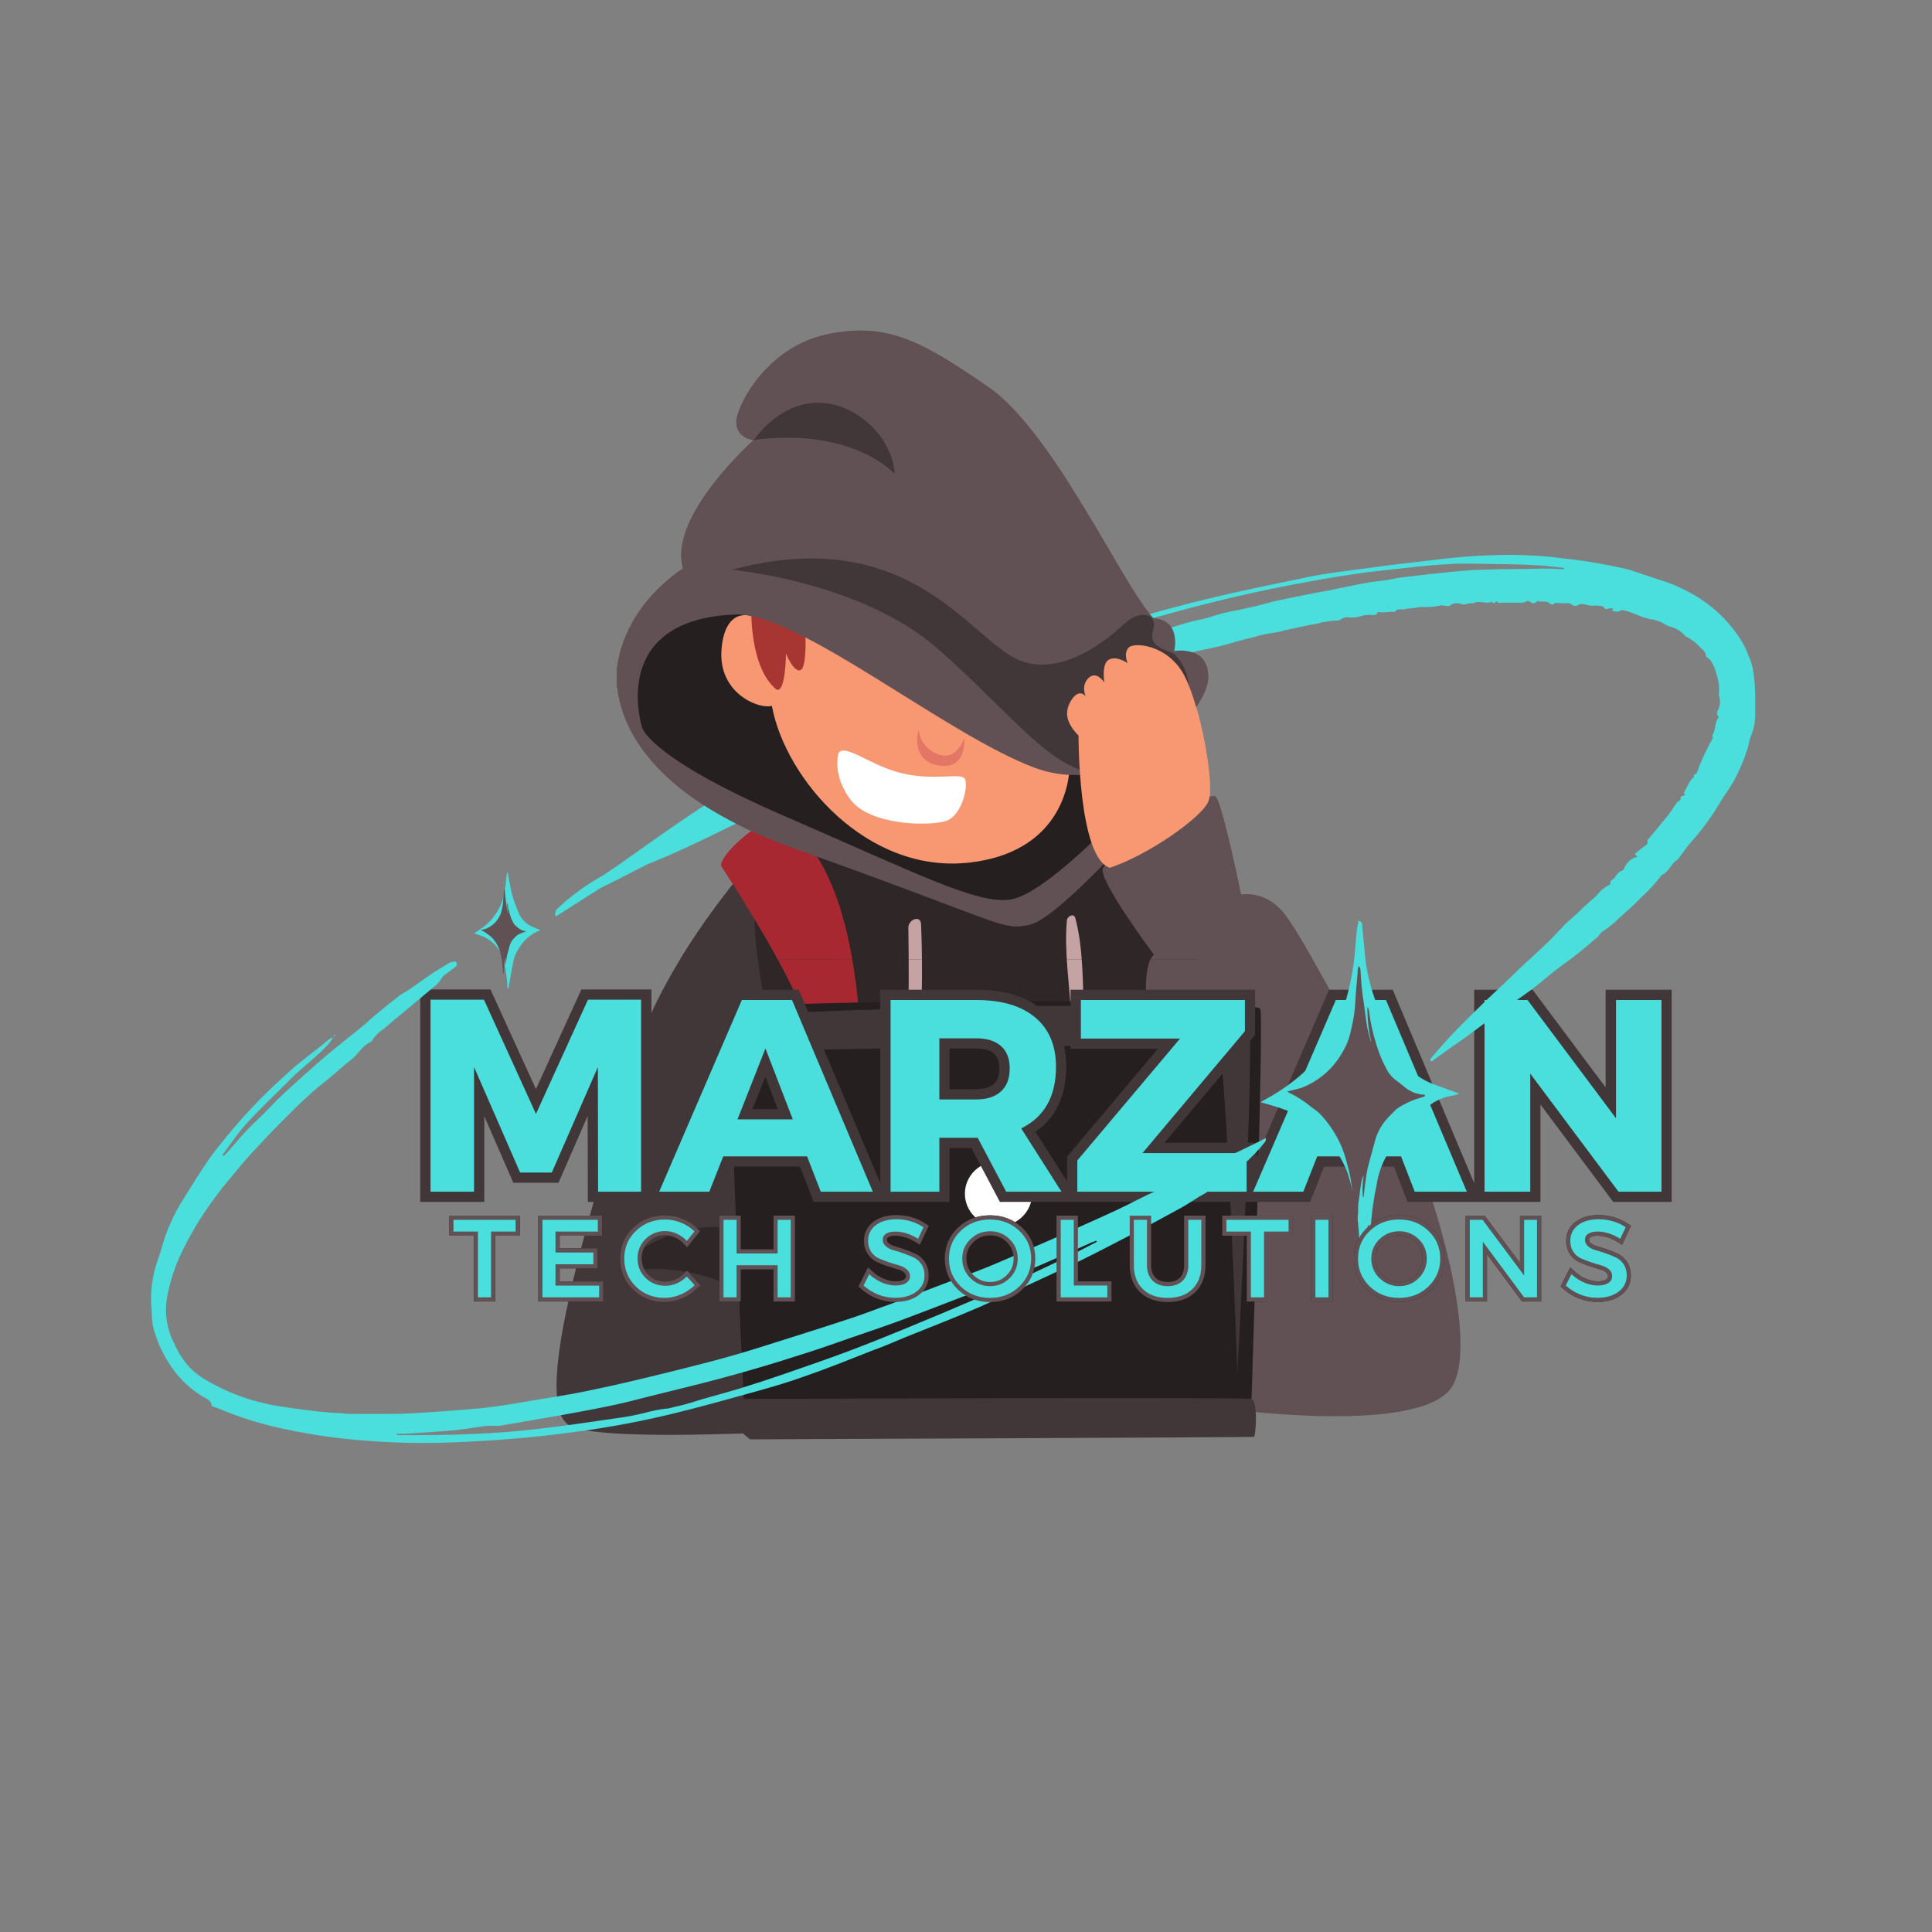 <svg xmlns="http://www.w3.org/2000/svg" xmlns:xlink="http://www.w3.org/1999/xlink" width="500" zoomAndPan="magnify" viewBox="0 0 375 375" height="500" preserveAspectRatio="xMidYMid meet" version="1.0"><rect x="0" y="0" width="375" height="375" fill="#808080" stroke="none"/><defs><g/><clipPath id="d99d3c708e"><path d="M 107 107.699 L 340.801 107.699 L 340.801 207 L 107 207 Z M 107 107.699 " clip-rule="nonzero"/></clipPath><clipPath id="8d3b529e3c"><path d="M 29 186 L 246 186 L 246 280.199 L 29 280.199 Z M 29 186 " clip-rule="nonzero"/></clipPath><clipPath id="ecda2f7e40"><path d="M 108 156 L 255 156 L 255 186.168 L 108 186.168 Z M 108 156 " clip-rule="nonzero"/></clipPath><clipPath id="e3fc212334"><path d="M 146 159 L 234 159 L 234 186.168 L 146 186.168 Z M 146 159 " clip-rule="nonzero"/></clipPath><clipPath id="d4a8cbfb3c"><path d="M 139 159 L 168 159 L 168 186.168 L 139 186.168 Z M 139 159 " clip-rule="nonzero"/></clipPath><clipPath id="df85c9c7fa"><path d="M 214 154 L 283.719 154 L 283.719 186.168 L 214 186.168 Z M 214 154 " clip-rule="nonzero"/></clipPath><clipPath id="8ccfeed7ae"><path d="M 175 178 L 179 178 L 179 186.168 L 175 186.168 Z M 175 178 " clip-rule="nonzero"/></clipPath><clipPath id="d21c24be9d"><path d="M 206 177 L 212 177 L 212 186.168 L 206 186.168 Z M 206 177 " clip-rule="nonzero"/></clipPath><clipPath id="14fd362542"><path d="M 240.207 196 L 262 196 L 262 248.25 L 240.207 248.25 Z M 240.207 196 " clip-rule="nonzero"/></clipPath><clipPath id="2b75b26851"><path d="M 249 187.5 L 277 187.5 L 277 238 L 249 238 Z M 249 187.5 " clip-rule="nonzero"/></clipPath><clipPath id="a4f198036d"><path d="M 90.254 175 L 98 175 L 98 192.098 L 90.254 192.098 Z M 90.254 175 " clip-rule="nonzero"/></clipPath><clipPath id="5517ccf81d"><path d="M 93 172.598 L 103 172.598 L 103 189 L 93 189 Z M 93 172.598 " clip-rule="nonzero"/></clipPath></defs><path fill="#413738" d="M 151.934 160.887 C 150.629 161.445 125.953 187.57 121.77 210.707 C 113.48 239.07 103.027 272.844 110.68 276.762 C 118.332 280.68 172.285 276.762 172.285 276.762 L 254.609 233.844 L 218.953 156.965 L 151.934 160.887 " fill-opacity="1" fill-rule="nonzero"/><path fill="#2e2627" d="M 146.801 252.133 C 146.801 252.133 135.043 244.109 121.32 246.906 C 117.121 246.812 132.52 233.473 147.27 239.91 C 162.016 246.348 146.801 252.133 146.801 252.133 " fill-opacity="1" fill-rule="nonzero"/><path fill="#2e2627" d="M 149.977 203.055 C 149.977 201.844 144.375 176.934 147.363 175.441 C 150.348 173.949 155.48 180.816 157.16 178.363 C 158.844 175.906 152.402 164.152 154.551 163.312 C 156.695 162.473 182.895 175.691 195.93 174.633 C 208.965 173.574 219.328 159.02 219.328 159.02 C 219.328 159.02 235.379 183.5 233.328 195.238 C 231.273 206.973 149.977 203.055 149.977 203.055 " fill-opacity="1" fill-rule="nonzero"/><path fill="#a72831" d="M 140 168.07 C 140 168.07 155.762 192.047 156.883 199.977 C 158.004 207.906 167.055 205.203 167.055 205.203 C 167.055 205.203 167.617 167.789 151.281 159.113 C 148.48 158.086 139.551 165.922 140 168.07 " fill-opacity="1" fill-rule="nonzero"/><path fill="#625154" d="M 223.992 185.328 C 223.992 185.328 212.887 170.496 214.098 168.441 C 215.312 166.391 234.633 152.77 236.035 154.73 C 237.434 156.688 240.887 173.668 240.887 173.668 C 240.887 173.668 245.648 172.641 249.379 177.492 C 253.113 182.344 261.887 199.387 269.23 211.953 C 276.574 224.516 287.402 258.727 282.051 268.801 C 276.699 278.879 237.621 273.402 237.621 273.402 C 237.621 273.402 216.586 190.555 223.992 185.328 " fill-opacity="1" fill-rule="nonzero"/><path fill="#625154" d="M 120.035 128.086 C 120.035 128.086 113.914 150.375 154.488 164.805 C 195.059 179.234 194.312 180.727 199.91 179.484 C 205.512 178.238 223.059 158.211 223.059 158.211 L 217.957 142.289 L 120.035 128.086 " fill-opacity="1" fill-rule="nonzero"/><path fill="#251f1f" d="M 124.617 141.168 C 124.617 141.168 125.738 146.891 152.121 158.336 C 178.504 169.781 189.332 175.379 195.93 174.633 C 202.527 173.883 217.086 158.336 217.086 158.336 L 212.73 138.43 C 212.73 138.43 160.336 107.953 141.172 111.188 C 122.004 114.422 118.27 132.336 124.617 141.168 " fill-opacity="1" fill-rule="nonzero"/><path fill="#f79872" d="M 146.297 119.691 C 146.297 119.691 140.797 117.297 140.051 125.965 C 139.305 134.637 147.453 137.746 149.82 137 C 152.434 151.246 168.363 169.719 188.215 167.418 C 208.062 165.117 207.609 148.543 207.609 148.543 C 207.609 148.543 167.039 115.566 146.297 119.691 " fill-opacity="1" fill-rule="nonzero"/><path fill="#a73633" d="M 145.836 118.094 C 145.836 118.094 145.402 129.473 150.691 133.828 C 152.496 134.699 152.559 126.863 152.559 126.863 C 152.559 126.863 154.113 130.719 155.418 130.035 C 156.727 129.352 156.289 122.262 156.289 122.262 C 156.289 122.262 153.117 117.469 145.836 118.094 " fill-opacity="1" fill-rule="nonzero"/><path fill="#625154" d="M 124.617 141.168 C 124.617 141.168 117.898 120.27 142.664 119.273 C 154.902 118.781 183.484 142.539 200.785 149.004 C 218.082 155.473 234.262 138.309 234.508 131.715 C 234.758 125.121 227.914 126.367 227.914 126.367 C 227.914 126.367 229.406 120.395 223.93 120.023 C 218.207 114.301 204.641 83.945 191.82 75.113 C 179.004 66.281 172.16 62.426 160.461 64.914 C 148.762 67.398 142.914 78.844 142.914 81.953 C 142.914 85.066 146.273 85.438 146.273 85.438 C 146.273 85.438 129.598 100.242 132.582 110.316 C 117.898 120.27 116.527 137.062 124.617 141.168 " fill-opacity="1" fill-rule="nonzero"/><path fill="#413738" d="M 142.043 110.598 C 142.043 110.598 167.055 112.836 181.992 125.898 C 196.926 138.961 205.23 151.371 214.938 149.969 C 224.645 148.57 236.129 135.227 227.914 126.926 C 226.418 126.086 222.781 125.711 223.805 122.262 C 224.832 118.809 221.008 118.527 218.484 120.859 C 215.965 123.191 205.418 132.895 196.176 127.297 C 186.938 121.699 174.617 101.828 142.043 110.598 " fill-opacity="1" fill-rule="nonzero"/><path fill="#f79872" d="M 209.34 142.785 C 209.34 142.785 209.246 166.391 215.406 168.441 C 222.781 166.016 233.184 158.738 234.516 155.613 C 235.848 152.488 233.047 137.188 229.875 131.125 C 226.699 125.059 220.012 124.562 219.016 125.742 C 218.02 126.926 218.891 128.73 218.891 128.73 C 218.891 128.73 216.961 127.297 215.344 127.98 C 213.727 128.664 214.348 132.461 214.348 132.461 C 214.348 132.461 212.855 130.098 211.301 131.59 C 209.742 133.082 210.738 135.137 210.738 135.137 C 210.738 135.137 209.492 133.52 208 135.82 C 206.508 138.121 206.879 140.234 209.34 142.785 " fill-opacity="1" fill-rule="nonzero"/><path fill="#413738" d="M 146.273 85.438 C 146.273 85.438 163.199 82.328 173.652 91.906 C 173.156 81.828 157.598 70.387 146.273 85.438 " fill-opacity="1" fill-rule="nonzero"/><path fill="#e37665" d="M 178.32 141.664 C 178.328 141.758 178.566 145.242 182.238 146.457 C 185.91 147.668 187.156 143.16 187.156 143.16 C 187.156 143.16 187.84 149.566 182.145 148.57 C 176.453 147.574 178.289 141.41 178.32 141.664 " fill-opacity="1" fill-rule="nonzero"/><path fill="#ffffff" d="M 162.762 146.145 C 162.762 146.145 161.395 150.562 165.25 155.414 C 169.109 160.266 180.559 160.391 183.672 159.332 C 186.781 158.273 188.141 152.117 187.18 151.059 C 186.223 150 181.211 151.586 175.004 150.078 C 168.797 148.57 164.133 144.277 162.762 146.145 " fill-opacity="1" fill-rule="nonzero"/><path fill="#c5a3a5" d="M 178.781 179.406 C 178.707 177.523 176.289 178.465 176.312 180.059 C 176.402 186.777 176.449 193.488 176.195 200.203 C 175.977 206.02 174.742 212.277 175.316 218.055 C 175.426 219.188 176.949 219.137 177.234 218.121 C 178.934 212.113 178.586 205.039 178.785 198.82 C 178.992 192.355 179.043 185.867 178.781 179.406 " fill-opacity="1" fill-rule="nonzero"/><path fill="#c5a3a5" d="M 210.43 196.75 C 210.105 190.699 210.297 184.047 208.711 178.18 C 208.438 177.18 207.156 177.836 207.086 178.605 C 206.527 184.734 207.625 191.262 207.934 197.406 C 208.23 203.387 207.48 210.258 208.992 216.043 C 209.297 217.195 210.594 216.324 210.742 215.586 C 211.945 209.723 210.75 202.699 210.43 196.75 " fill-opacity="1" fill-rule="nonzero"/><path fill="#251f1f" d="M 144.375 271.543 C 144.375 271.543 140.598 197.691 142.656 195.855 C 144.715 194.023 243.949 193.523 244.637 195.855 C 245.324 198.191 242.922 271.543 242.922 271.543 L 144.375 271.543 " fill-opacity="1" fill-rule="nonzero"/><path fill="#413738" d="M 144.375 271.543 C 144.375 271.543 143.172 277.375 144.375 278.375 C 145.574 279.375 145.574 279.375 145.574 279.375 C 145.574 279.375 242.984 278.98 243.375 278.898 C 243.766 278.812 244.207 271.957 242.922 271.543 C 241.633 271.125 144.375 271.543 144.375 271.543 " fill-opacity="1" fill-rule="nonzero"/><path fill="#ffffff" d="M 200.332 231.699 C 200.332 235.199 197.41 238.035 193.809 238.035 C 190.207 238.035 187.285 235.199 187.285 231.699 C 187.285 228.199 190.207 225.363 193.809 225.363 C 197.41 225.363 200.332 228.199 200.332 231.699 " fill-opacity="1" fill-rule="nonzero"/><path fill="#413738" d="M 144.695 196.953 C 144.695 196.953 232.16 192.578 242.461 197.801 C 243.492 205.246 240.172 266.371 240.172 266.371 C 240.172 266.371 238 204.691 236.512 203.355 C 235.023 202.023 145.176 204.137 144.715 203.914 C 144.258 203.691 143.875 196.992 144.695 196.953 " fill-opacity="1" fill-rule="nonzero"/><path stroke-linecap="butt" transform="matrix(1.224, 0, 0, 1.224, 31.05, 173.771)" fill="none" stroke-linejoin="miter" d="M 76.302 47 L 69.474 47 L 69.432 27.234 L 62.137 43.956 L 57.099 43.956 L 49.804 27.234 L 49.804 47 L 42.901 47 L 42.901 16.56 L 51.364 16.56 L 59.623 34.67 L 67.872 16.56 L 76.302 16.56 Z M 102.603 41.403 L 89.319 41.403 L 87.104 47 L 79.162 47 L 92.277 16.602 L 100.22 16.602 L 113.029 47 L 104.78 47 Z M 100.347 35.538 L 96.011 24.289 L 91.578 35.538 Z M 134.173 47 L 129.657 38.445 L 123.582 38.445 L 123.582 47 L 115.853 47 L 115.853 16.602 L 129.444 16.602 C 133.468 16.602 136.576 17.521 138.774 19.359 C 140.979 21.197 142.084 23.807 142.084 27.193 C 142.084 31.887 140.246 35.145 136.569 36.97 L 142.952 47 Z M 123.582 32.369 L 129.444 32.369 C 131.119 32.369 132.421 31.948 133.346 31.105 C 134.272 30.266 134.735 29.05 134.735 27.458 C 134.735 25.897 134.272 24.71 133.346 23.897 C 132.421 23.083 131.119 22.678 129.444 22.678 L 123.582 22.678 Z M 172.035 21.554 L 155.802 40.87 L 172.3 40.87 L 172.3 47 L 145.466 47 L 145.466 42.047 L 161.75 22.719 L 146.028 22.719 L 146.028 16.602 L 172.035 16.602 Z M 196.788 41.403 L 183.501 41.403 L 181.286 47 L 173.344 47 L 186.459 16.602 L 194.402 16.602 L 207.211 47 L 198.962 47 Z M 194.529 35.538 L 190.192 24.289 L 185.76 35.538 Z M 238.091 47 L 231.271 47 L 217.285 28.284 L 217.285 47 L 210.035 47 L 210.035 16.602 L 216.851 16.602 L 230.879 35.359 L 230.879 16.602 L 238.091 16.602 Z M 238.091 47 " stroke="#413738" stroke-width="3.257" stroke-opacity="1" stroke-miterlimit="4"/><g fill="#4adedd" fill-opacity="1"><g transform="translate(79.843, 231.305)"><g><path d="M 44.594 0 L 36.25 0 L 36.203 -24.188 L 27.266 -3.719 L 21.109 -3.719 L 12.172 -24.188 L 12.172 0 L 3.719 0 L 3.719 -37.266 L 14.094 -37.266 L 24.188 -15.094 L 34.281 -37.266 L 44.594 -37.266 Z M 44.594 0 "/></g></g></g><g fill="#4adedd" fill-opacity="1"><g transform="translate(128.212, 231.305)"><g><path d="M 28.438 -6.859 L 12.172 -6.859 L 9.469 0 L -0.266 0 L 15.781 -37.203 L 25.516 -37.203 L 41.203 0 L 31.094 0 Z M 25.672 -14.031 L 20.359 -27.797 L 14.938 -14.031 Z M 25.672 -14.031 "/></g></g></g><g fill="#4adedd" fill-opacity="1"><g transform="translate(169.14, 231.305)"><g><path d="M 26.156 0 L 20.625 -10.469 L 13.188 -10.469 L 13.188 0 L 3.719 0 L 3.719 -37.203 L 20.359 -37.203 C 25.285 -37.203 29.094 -36.078 31.781 -33.828 C 34.477 -31.578 35.828 -28.379 35.828 -24.234 C 35.828 -18.492 33.578 -14.508 29.078 -12.281 L 36.891 0 Z M 13.188 -17.906 L 20.359 -17.906 C 22.41 -17.906 24.004 -18.422 25.141 -19.453 C 26.273 -20.484 26.844 -21.973 26.844 -23.922 C 26.844 -25.836 26.273 -27.289 25.141 -28.281 C 24.004 -29.27 22.41 -29.766 20.359 -29.766 L 13.188 -29.766 Z M 13.188 -17.906 "/></g></g></g><g fill="#4adedd" fill-opacity="1"><g transform="translate(207.623, 231.305)"><g><path d="M 34.016 -31.156 L 14.141 -7.5 L 34.344 -7.5 L 34.344 0 L 1.484 0 L 1.484 -6.062 L 21.422 -29.719 L 2.172 -29.719 L 2.172 -37.203 L 34.016 -37.203 Z M 34.016 -31.156 "/></g></g></g><g fill="#4adedd" fill-opacity="1"><g transform="translate(243.502, 231.305)"><g><path d="M 28.438 -6.859 L 12.172 -6.859 L 9.469 0 L -0.266 0 L 15.781 -37.203 L 25.516 -37.203 L 41.203 0 L 31.094 0 Z M 25.672 -14.031 L 20.359 -27.797 L 14.938 -14.031 Z M 25.672 -14.031 "/></g></g></g><g fill="#4adedd" fill-opacity="1"><g transform="translate(284.43, 231.305)"><g><path d="M 38.062 0 L 29.719 0 L 12.594 -22.906 L 12.594 0 L 3.719 0 L 3.719 -37.203 L 12.062 -37.203 L 29.234 -14.25 L 29.234 -37.203 L 38.062 -37.203 Z M 38.062 0 "/></g></g></g><path stroke-linecap="butt" transform="matrix(0.75, 0, 0, 0.75, 50.601, 228.564)" fill="none" stroke-linejoin="miter" d="M 65.986 13.972 L 59.616 13.972 L 59.616 30.998 L 56.236 30.998 L 56.236 13.972 L 49.897 13.972 L 49.897 10.93 L 65.986 10.93 Z M 87.251 13.972 L 76.293 13.972 L 76.293 19.389 L 86.1 19.389 L 86.1 22.425 L 76.293 22.425 L 76.293 27.962 L 87.59 27.962 L 87.59 30.998 L 72.913 30.998 L 72.913 10.93 L 87.251 10.93 Z M 104.647 10.847 C 106.059 10.847 107.439 11.123 108.783 11.665 C 110.131 12.207 111.293 12.967 112.267 13.941 L 110.288 16.404 C 109.564 15.623 108.704 15.003 107.71 14.545 C 106.715 14.087 105.715 13.858 104.699 13.858 C 102.694 13.858 100.996 14.54 99.611 15.91 C 98.225 17.274 97.533 18.936 97.533 20.904 C 97.533 22.894 98.225 24.571 99.611 25.941 C 100.996 27.305 102.694 27.988 104.699 27.988 C 106.783 27.988 108.642 27.196 110.288 25.613 L 112.293 27.842 C 111.262 28.863 110.059 29.665 108.684 30.259 C 107.309 30.847 105.923 31.139 104.527 31.139 C 101.579 31.139 99.105 30.165 97.1 28.207 C 95.095 26.248 94.09 23.821 94.09 20.936 C 94.09 18.087 95.105 15.696 97.142 13.759 C 99.178 11.821 101.684 10.847 104.647 10.847 Z M 137.173 30.998 L 133.793 30.998 L 133.793 22.686 L 123.152 22.686 L 123.152 30.998 L 119.772 30.998 L 119.772 10.93 L 123.152 10.93 L 123.152 19.649 L 133.793 19.649 L 133.793 10.93 L 137.173 10.93 Z M 164.512 10.785 C 167.111 10.785 169.449 11.472 171.533 12.852 L 170.131 15.832 C 168.085 14.592 166.126 13.972 164.251 13.972 C 163.241 13.972 162.444 14.154 161.861 14.514 C 161.277 14.878 160.986 15.394 160.986 16.061 C 160.986 16.733 161.251 17.3 161.783 17.769 C 162.319 18.238 162.986 18.582 163.793 18.8 C 164.6 19.019 165.47 19.295 166.402 19.634 C 167.34 19.967 168.21 20.321 169.012 20.696 C 169.814 21.066 170.475 21.644 171.001 22.441 C 171.527 23.233 171.793 24.196 171.793 25.321 C 171.793 27.082 171.09 28.488 169.684 29.535 C 168.277 30.587 166.46 31.113 164.225 31.113 C 162.694 31.113 161.215 30.826 159.783 30.259 C 158.345 29.686 157.095 28.91 156.022 27.936 L 157.486 25.009 C 158.496 25.946 159.611 26.67 160.824 27.18 C 162.043 27.68 163.194 27.936 164.283 27.936 C 165.465 27.936 166.387 27.722 167.043 27.29 C 167.71 26.858 168.038 26.259 168.038 25.498 C 168.038 24.805 167.772 24.227 167.236 23.764 C 166.699 23.29 166.027 22.946 165.225 22.727 C 164.423 22.509 163.553 22.243 162.616 21.93 C 161.684 21.613 160.814 21.274 160.012 20.92 C 159.21 20.566 158.538 19.998 158.001 19.222 C 157.465 18.436 157.199 17.488 157.199 16.378 C 157.199 14.68 157.866 13.326 159.204 12.311 C 160.543 11.295 162.314 10.785 164.512 10.785 Z M 181.184 13.759 C 183.236 11.821 185.756 10.847 188.756 10.847 C 191.756 10.847 194.283 11.821 196.324 13.759 C 198.371 15.696 199.392 18.102 199.392 20.972 C 199.392 23.837 198.371 26.248 196.324 28.207 C 194.283 30.165 191.756 31.139 188.756 31.139 C 185.756 31.139 183.236 30.165 181.184 28.207 C 179.142 26.248 178.121 23.837 178.121 20.972 C 178.121 18.102 179.142 15.696 181.184 13.759 Z M 188.788 13.884 C 186.798 13.884 185.1 14.571 183.684 15.936 C 182.272 17.3 181.564 18.977 181.564 20.962 C 181.564 22.951 182.277 24.639 183.699 26.024 C 185.121 27.41 186.819 28.102 188.788 28.102 C 190.756 28.102 192.439 27.41 193.835 26.024 C 195.23 24.639 195.928 22.951 195.928 20.962 C 195.928 18.977 195.23 17.3 193.835 15.936 C 192.439 14.571 190.756 13.884 188.788 13.884 Z M 210.418 27.936 L 219.105 27.936 L 219.105 30.998 L 207.038 30.998 L 207.038 10.93 L 210.418 10.93 Z M 243.444 10.93 L 243.444 22.686 C 243.444 25.3 242.668 27.368 241.121 28.878 C 239.569 30.389 237.439 31.139 234.72 31.139 C 232.012 31.139 229.876 30.389 228.319 28.878 C 226.756 27.368 225.98 25.3 225.98 22.686 L 225.98 10.93 L 229.366 10.93 L 229.366 22.686 C 229.366 24.368 229.85 25.696 230.814 26.66 C 231.783 27.623 233.095 28.102 234.756 28.102 C 236.397 28.102 237.694 27.628 238.642 26.675 C 239.59 25.717 240.064 24.389 240.064 22.686 L 240.064 10.93 Z M 266.027 13.972 L 259.658 13.972 L 259.658 30.998 L 256.277 30.998 L 256.277 13.972 L 249.944 13.972 L 249.944 10.93 L 266.027 10.93 Z M 276.335 30.998 L 272.954 30.998 L 272.954 10.93 L 276.335 10.93 Z M 287.053 13.759 C 289.1 11.821 291.626 10.847 294.626 10.847 C 297.626 10.847 300.147 11.821 302.194 13.759 C 304.236 15.696 305.257 18.102 305.257 20.972 C 305.257 23.837 304.236 26.248 302.194 28.207 C 300.147 30.165 297.626 31.139 294.626 31.139 C 291.626 31.139 289.1 30.165 287.053 28.207 C 285.012 26.248 283.986 23.837 283.986 20.972 C 283.986 18.102 285.012 15.696 287.053 13.759 Z M 294.652 13.884 C 292.668 13.884 290.965 14.571 289.553 15.936 C 288.137 17.3 287.434 18.977 287.434 20.962 C 287.434 22.951 288.142 24.639 289.564 26.024 C 290.991 27.41 292.684 28.102 294.652 28.102 C 296.626 28.102 298.309 27.41 299.699 26.024 C 301.095 24.639 301.793 22.951 301.793 20.962 C 301.793 18.977 301.095 17.3 299.699 15.936 C 298.309 14.571 296.626 13.884 294.652 13.884 Z M 330.309 30.998 L 326.986 30.998 L 316.288 16.608 L 316.288 30.998 L 312.908 30.998 L 312.908 10.93 L 316.23 10.93 L 326.986 25.352 L 326.986 10.93 L 330.309 10.93 Z M 346.241 10.785 C 348.84 10.785 351.178 11.472 353.262 12.852 L 351.861 15.832 C 349.814 14.592 347.85 13.972 345.98 13.972 C 344.97 13.972 344.168 14.154 343.585 14.514 C 343.001 14.878 342.71 15.394 342.71 16.061 C 342.71 16.733 342.98 17.3 343.512 17.769 C 344.048 18.238 344.715 18.582 345.517 18.8 C 346.324 19.019 347.194 19.295 348.132 19.634 C 349.069 19.967 349.939 20.321 350.741 20.696 C 351.543 21.066 352.204 21.644 352.73 22.441 C 353.257 23.233 353.517 24.196 353.517 25.321 C 353.517 27.082 352.819 28.488 351.413 29.535 C 350.007 30.587 348.189 31.113 345.954 31.113 C 344.423 31.113 342.939 30.826 341.507 30.259 C 340.074 29.686 338.824 28.91 337.751 27.936 L 339.215 25.009 C 340.225 25.946 341.34 26.67 342.553 27.18 C 343.767 27.68 344.923 27.936 346.007 27.936 C 347.194 27.936 348.116 27.722 348.772 27.29 C 349.439 26.858 349.767 26.259 349.767 25.498 C 349.767 24.805 349.501 24.227 348.965 23.764 C 348.428 23.29 347.757 22.946 346.954 22.727 C 346.152 22.509 345.283 22.243 344.345 21.93 C 343.408 21.613 342.543 21.274 341.741 20.92 C 340.939 20.566 340.267 19.998 339.73 19.222 C 339.194 18.436 338.923 17.488 338.923 16.378 C 338.923 14.68 339.595 13.326 340.934 12.311 C 342.272 11.295 344.043 10.785 346.241 10.785 Z M 346.241 10.785 " stroke="#251f1f" stroke-width="2.15" stroke-opacity="1" stroke-miterlimit="4"/><g fill="#625154" fill-opacity="1"><g transform="translate(87.831, 251.814)"><g><path d="M 12.25 -12.766 L 7.484 -12.766 L 7.484 0 L 4.938 0 L 4.938 -12.766 L 0.188 -12.766 L 0.188 -15.047 L 12.25 -15.047 Z M 12.25 -12.766 "/></g></g></g><g fill="#625154" fill-opacity="1"><g transform="translate(103.307, 251.814)"><g><path d="M 12.734 -12.766 L 4.516 -12.766 L 4.516 -8.703 L 11.875 -8.703 L 11.875 -6.422 L 4.516 -6.422 L 4.516 -2.281 L 12.984 -2.281 L 12.984 0 L 1.984 0 L 1.984 -15.047 L 12.734 -15.047 Z M 12.734 -12.766 "/></g></g></g><g fill="#625154" fill-opacity="1"><g transform="translate(120.438, 251.814)"><g><path d="M 8.641 -15.109 C 9.703 -15.109 10.738 -14.906 11.75 -14.5 C 12.758 -14.094 13.629 -13.523 14.359 -12.797 L 12.875 -10.938 C 12.332 -11.531 11.688 -12 10.938 -12.344 C 10.195 -12.688 9.445 -12.859 8.688 -12.859 C 7.176 -12.859 5.898 -12.344 4.859 -11.312 C 3.828 -10.289 3.312 -9.039 3.312 -7.562 C 3.312 -6.07 3.828 -4.812 4.859 -3.781 C 5.898 -2.758 7.176 -2.25 8.688 -2.25 C 10.25 -2.25 11.645 -2.848 12.875 -4.047 L 14.391 -2.359 C 13.609 -1.598 12.703 -0.992 11.672 -0.547 C 10.641 -0.109 9.602 0.109 8.562 0.109 C 6.352 0.109 4.492 -0.625 2.984 -2.094 C 1.484 -3.562 0.734 -5.379 0.734 -7.547 C 0.734 -9.68 1.492 -11.473 3.016 -12.922 C 4.547 -14.379 6.422 -15.109 8.641 -15.109 Z M 8.641 -15.109 "/></g></g></g><g fill="#625154" fill-opacity="1"><g transform="translate(138.45, 251.814)"><g><path d="M 15.031 0 L 12.484 0 L 12.484 -6.234 L 4.516 -6.234 L 4.516 0 L 1.984 0 L 1.984 -15.047 L 4.516 -15.047 L 4.516 -8.516 L 12.484 -8.516 L 12.484 -15.047 L 15.031 -15.047 Z M 15.031 0 "/></g></g></g><g fill="#625154" fill-opacity="1"><g transform="translate(158.483, 251.814)"><g/></g></g><g fill="#625154" fill-opacity="1"><g transform="translate(167.06, 251.814)"><g><path d="M 6.922 -15.156 C 8.867 -15.156 10.625 -14.641 12.188 -13.609 L 11.141 -11.375 C 9.609 -12.301 8.141 -12.766 6.734 -12.766 C 5.973 -12.766 5.375 -12.629 4.938 -12.359 C 4.5 -12.086 4.281 -11.703 4.281 -11.203 C 4.281 -10.703 4.477 -10.273 4.875 -9.922 C 5.281 -9.566 5.781 -9.305 6.375 -9.141 C 6.977 -8.984 7.629 -8.781 8.328 -8.531 C 9.035 -8.281 9.691 -8.016 10.297 -7.734 C 10.898 -7.453 11.398 -7.016 11.797 -6.422 C 12.191 -5.828 12.391 -5.102 12.391 -4.25 C 12.391 -2.938 11.859 -1.883 10.797 -1.094 C 9.742 -0.301 8.379 0.094 6.703 0.094 C 5.555 0.094 4.445 -0.117 3.375 -0.547 C 2.301 -0.984 1.363 -1.566 0.562 -2.297 L 1.656 -4.5 C 2.414 -3.789 3.25 -3.242 4.156 -2.859 C 5.07 -2.484 5.938 -2.297 6.75 -2.297 C 7.633 -2.297 8.32 -2.457 8.812 -2.781 C 9.312 -3.102 9.562 -3.551 9.562 -4.125 C 9.562 -4.645 9.359 -5.078 8.953 -5.422 C 8.555 -5.773 8.055 -6.035 7.453 -6.203 C 6.859 -6.367 6.207 -6.566 5.5 -6.797 C 4.801 -7.035 4.148 -7.285 3.547 -7.547 C 2.941 -7.816 2.438 -8.242 2.031 -8.828 C 1.633 -9.422 1.438 -10.133 1.438 -10.969 C 1.438 -12.238 1.938 -13.254 2.938 -14.016 C 3.945 -14.773 5.273 -15.156 6.922 -15.156 Z M 6.922 -15.156 "/></g></g></g><g fill="#625154" fill-opacity="1"><g transform="translate(183.46, 251.814)"><g><path d="M 3.031 -12.922 C 4.562 -14.379 6.453 -15.109 8.703 -15.109 C 10.953 -15.109 12.844 -14.379 14.375 -12.922 C 15.914 -11.473 16.688 -9.672 16.688 -7.516 C 16.688 -5.367 15.914 -3.562 14.375 -2.094 C 12.844 -0.625 10.953 0.109 8.703 0.109 C 6.453 0.109 4.562 -0.625 3.031 -2.094 C 1.5 -3.562 0.734 -5.367 0.734 -7.516 C 0.734 -9.672 1.5 -11.473 3.031 -12.922 Z M 8.734 -12.828 C 7.242 -12.828 5.969 -12.316 4.906 -11.297 C 3.844 -10.273 3.312 -9.016 3.312 -7.516 C 3.312 -6.023 3.844 -4.758 4.906 -3.719 C 5.977 -2.688 7.25 -2.172 8.719 -2.172 C 10.195 -2.172 11.457 -2.688 12.5 -3.719 C 13.551 -4.758 14.078 -6.023 14.078 -7.516 C 14.078 -9.016 13.551 -10.273 12.5 -11.297 C 11.457 -12.316 10.203 -12.828 8.734 -12.828 Z M 8.734 -12.828 "/></g></g></g><g fill="#625154" fill-opacity="1"><g transform="translate(203.901, 251.814)"><g><path d="M 4.516 -2.297 L 11.031 -2.297 L 11.031 0 L 1.984 0 L 1.984 -15.047 L 4.516 -15.047 Z M 4.516 -2.297 "/></g></g></g><g fill="#625154" fill-opacity="1"><g transform="translate(218.41, 251.814)"><g><path d="M 14.766 -15.047 L 14.766 -6.234 C 14.766 -4.273 14.18 -2.727 13.016 -1.594 C 11.859 -0.457 10.266 0.109 8.234 0.109 C 6.203 0.109 4.598 -0.457 3.422 -1.594 C 2.254 -2.727 1.672 -4.273 1.672 -6.234 L 1.672 -15.047 L 4.219 -15.047 L 4.219 -6.234 C 4.219 -4.973 4.578 -3.977 5.297 -3.25 C 6.023 -2.531 7.008 -2.172 8.25 -2.172 C 9.488 -2.172 10.461 -2.531 11.172 -3.25 C 11.879 -3.969 12.234 -4.961 12.234 -6.234 L 12.234 -15.047 Z M 14.766 -15.047 "/></g></g></g><g fill="#625154" fill-opacity="1"><g transform="translate(237.862, 251.814)"><g><path d="M 12.25 -12.766 L 7.484 -12.766 L 7.484 0 L 4.938 0 L 4.938 -12.766 L 0.188 -12.766 L 0.188 -15.047 L 12.25 -15.047 Z M 12.25 -12.766 "/></g></g></g><g fill="#625154" fill-opacity="1"><g transform="translate(253.339, 251.814)"><g><path d="M 4.516 0 L 1.984 0 L 1.984 -15.047 L 4.516 -15.047 Z M 4.516 0 "/></g></g></g><g fill="#625154" fill-opacity="1"><g transform="translate(262.861, 251.814)"><g><path d="M 3.031 -12.922 C 4.562 -14.379 6.453 -15.109 8.703 -15.109 C 10.953 -15.109 12.844 -14.379 14.375 -12.922 C 15.914 -11.473 16.688 -9.672 16.688 -7.516 C 16.688 -5.367 15.914 -3.562 14.375 -2.094 C 12.844 -0.625 10.953 0.109 8.703 0.109 C 6.453 0.109 4.562 -0.625 3.031 -2.094 C 1.5 -3.562 0.734 -5.367 0.734 -7.516 C 0.734 -9.672 1.5 -11.473 3.031 -12.922 Z M 8.734 -12.828 C 7.242 -12.828 5.969 -12.316 4.906 -11.297 C 3.844 -10.273 3.312 -9.016 3.312 -7.516 C 3.312 -6.023 3.844 -4.758 4.906 -3.719 C 5.977 -2.688 7.25 -2.172 8.719 -2.172 C 10.195 -2.172 11.457 -2.688 12.5 -3.719 C 13.551 -4.758 14.078 -6.023 14.078 -7.516 C 14.078 -9.016 13.551 -10.273 12.5 -11.297 C 11.457 -12.316 10.203 -12.828 8.734 -12.828 Z M 8.734 -12.828 "/></g></g></g><g fill="#625154" fill-opacity="1"><g transform="translate(283.302, 251.814)"><g><path d="M 15.031 0 L 12.531 0 L 4.516 -10.797 L 4.516 0 L 1.984 0 L 1.984 -15.047 L 4.469 -15.047 L 12.531 -4.234 L 12.531 -15.047 L 15.031 -15.047 Z M 15.031 0 "/></g></g></g><g fill="#625154" fill-opacity="1"><g transform="translate(303.356, 251.814)"><g><path d="M 6.922 -15.156 C 8.867 -15.156 10.625 -14.641 12.188 -13.609 L 11.141 -11.375 C 9.609 -12.301 8.141 -12.766 6.734 -12.766 C 5.973 -12.766 5.375 -12.629 4.938 -12.359 C 4.5 -12.086 4.281 -11.703 4.281 -11.203 C 4.281 -10.703 4.477 -10.273 4.875 -9.922 C 5.281 -9.566 5.781 -9.305 6.375 -9.141 C 6.977 -8.984 7.629 -8.781 8.328 -8.531 C 9.035 -8.281 9.691 -8.016 10.297 -7.734 C 10.898 -7.453 11.398 -7.016 11.797 -6.422 C 12.191 -5.828 12.391 -5.102 12.391 -4.25 C 12.391 -2.938 11.859 -1.883 10.797 -1.094 C 9.742 -0.301 8.379 0.094 6.703 0.094 C 5.555 0.094 4.445 -0.117 3.375 -0.547 C 2.301 -0.984 1.363 -1.566 0.562 -2.297 L 1.656 -4.5 C 2.414 -3.789 3.25 -3.242 4.156 -2.859 C 5.07 -2.484 5.938 -2.297 6.75 -2.297 C 7.633 -2.297 8.32 -2.457 8.812 -2.781 C 9.312 -3.102 9.562 -3.551 9.562 -4.125 C 9.562 -4.645 9.359 -5.078 8.953 -5.422 C 8.555 -5.773 8.055 -6.035 7.453 -6.203 C 6.859 -6.367 6.207 -6.566 5.5 -6.797 C 4.801 -7.035 4.148 -7.285 3.547 -7.547 C 2.941 -7.816 2.438 -8.242 2.031 -8.828 C 1.633 -9.422 1.438 -10.133 1.438 -10.969 C 1.438 -12.238 1.938 -13.254 2.938 -14.016 C 3.945 -14.773 5.273 -15.156 6.922 -15.156 Z M 6.922 -15.156 "/></g></g></g><g clip-path="url(#d99d3c708e)"><path fill="#4adedd" d="M 332.477 143.234 C 332.477 143.234 332.301 142.84 332.387 142.68 C 333.066 141.629 332.762 140.258 333.586 139.277 C 333.586 139.277 333.586 139.098 333.586 139.082 C 332.887 138.438 333.586 137.852 333.672 137.297 C 333.91 136.555 333.91 135.812 333.672 135.07 C 333.566 134.82 333.672 134.465 333.672 134.16 C 333.715 133.008 333.543 131.883 333.156 130.793 C 332.934 129.859 332.559 128.992 332.031 128.191 C 331.926 128.066 331.781 127.961 331.656 127.836 C 331.531 127.711 331.102 127.48 331.121 127.32 C 331.121 126.535 330.602 126.18 330.156 125.82 C 329.383 124.918 328.465 124.188 327.41 123.629 C 327.258 123.586 327.133 123.504 327.035 123.379 C 326.23 122.457 325.23 121.863 324.035 121.598 C 323.668 121.473 323.32 121.301 323 121.082 C 322.176 120.609 321.297 120.309 320.359 120.172 C 319.48 120.008 318.637 119.738 317.824 119.371 C 316.828 118.918 315.793 118.59 314.719 118.391 C 314.184 118.906 313.594 118.695 312.934 118.57 L 313.023 118.051 L 312.703 118.051 C 312.184 118.051 311.543 118.586 311.203 117.73 C 310.617 117.57 310.023 117.512 309.418 117.555 C 308.805 117.602 308.207 117.52 307.633 117.305 C 307.168 117.305 306.812 117.09 306.348 117.43 C 305.953 117.652 305.562 117.652 305.168 117.43 C 304.508 116.75 303.707 117.25 302.992 117.055 C 302.797 117.055 302.473 117.055 302.188 117.055 C 302.062 116.977 301.938 116.977 301.812 117.055 C 301.438 117.52 300.992 117.305 300.707 117.055 C 300.027 116.449 299.191 117.055 298.512 116.625 C 298.512 116.625 298.297 116.789 298.191 116.859 C 298.031 117.004 297.844 117.074 297.629 117.074 C 297.414 117.074 297.227 117.004 297.066 116.859 C 296.691 116.555 296.441 116.625 296.031 116.859 C 295.617 116.977 295.195 117.02 294.766 116.984 L 292.086 116.984 C 291.906 116.984 291.66 116.984 291.535 116.984 C 291.41 116.984 290.926 117.145 290.641 116.84 C 290.355 116.539 290.32 116.949 290.051 117.055 C 289.785 117.16 289.66 116.75 289.5 116.824 C 288.355 117.32 287.105 116.414 285.93 117.125 C 285.16 116.91 284.449 117.5 283.68 117.285 C 283.309 117.105 282.918 117.039 282.508 117.086 C 282.098 117.137 281.73 117.289 281.414 117.555 C 281.199 117.75 280.664 117.555 280.289 117.555 C 279.914 117.555 279.719 117.375 279.504 117.555 C 278.277 117.805 277.039 117.891 275.793 117.805 L 274.008 118.07 C 273.523 118.07 273.043 118.176 272.562 118.266 C 272.078 118.355 271.203 118.035 270.777 118.73 C 270.777 118.836 270.348 118.73 270.117 118.73 L 268.652 118.855 C 268.496 118.883 268.344 118.883 268.188 118.855 C 267.758 118.855 267.383 118.586 267.172 119.211 C 267.172 119.352 266.598 119.426 266.312 119.371 C 265.547 119.281 264.797 119.367 264.066 119.621 C 263.336 119.836 262.59 119.906 261.832 119.836 C 261.363 119.75 260.926 119.828 260.512 120.066 C 260.246 120.227 259.941 120.477 259.676 120.441 C 258.273 120.473 256.898 120.688 255.551 121.082 C 253.426 121.387 251.34 121.938 249.234 122.383 C 248.602 122.582 247.961 122.719 247.305 122.793 C 245.84 123.004 244.398 123.328 242.984 123.773 C 241.004 124.164 239.113 124.844 237.168 125.324 C 234.883 125.875 232.562 126.305 230.262 126.855 C 228.797 127.211 227.387 127.746 225.941 128.141 C 223.621 128.762 221.281 129.316 218.961 129.922 C 218.551 130.027 218.176 130.277 217.766 130.402 C 215.41 131.133 213.035 131.844 210.625 132.594 C 208.844 133.184 206.934 133.824 205.059 134.375 C 204.559 134.535 204.004 134.609 203.488 134.785 C 202.969 134.965 202.754 135.176 202.363 135.34 C 201.875 135.562 201.375 135.758 200.863 135.926 C 199.703 136.316 198.508 136.621 197.293 137.051 C 194.832 137.922 192.402 138.832 189.957 139.738 C 188.102 140.418 186.246 141.113 184.391 141.824 C 183.121 142.305 181.891 142.859 180.625 143.355 L 171.344 147.082 C 171.23 147.125 171.121 147.16 171.004 147.188 C 169.219 147.992 167.309 148.793 165.469 149.559 C 163.633 150.324 162.168 150.879 160.562 151.59 C 159.598 152 158.688 152.57 157.742 152.98 C 155.816 153.801 153.797 154.422 151.961 155.402 C 148.391 157.309 144.66 158.969 141.035 160.75 C 137.414 162.531 133.719 164.312 130.043 165.934 C 128.633 166.578 127.168 167.113 125.758 167.719 C 123.973 168.609 122.062 169.605 120.207 170.551 C 119.047 171.156 117.852 171.711 116.637 172.332 C 114.031 173.938 111.48 175.613 108.891 177.25 L 107.855 177.875 C 107.75 177.598 107.738 177.312 107.812 177.027 C 107.887 176.738 108.039 176.5 108.266 176.309 C 110.852 173.875 113.695 171.793 116.797 170.07 C 117.727 169.5 118.582 168.84 119.477 168.289 C 123.883 165.203 128.238 162.031 132.699 159.02 C 136.52 156.438 140.395 153.926 144.355 151.59 C 147.406 149.809 150.637 148.312 153.797 146.707 C 156.957 145.105 160.242 143.355 163.508 141.789 C 168.039 139.613 172.555 137.406 177.195 135.445 C 183.445 132.809 189.691 130.312 196.117 127.906 C 202.543 125.5 209.305 123.293 216 121.277 C 223.512 118.996 231.082 116.949 238.719 115.219 C 243.895 114.062 249.09 112.992 254.285 111.922 C 257.586 111.246 260.941 110.891 264.277 110.426 C 269.082 109.766 273.883 109.18 278.684 108.645 C 283.602 108.012 288.539 107.699 293.496 107.699 C 297.012 107.727 300.508 107.973 303.992 108.449 C 308.074 108.898 312.113 109.598 316.109 110.551 C 316.754 110.727 317.379 110.961 318.004 111.176 C 319.895 111.797 321.77 112.457 323.68 113.047 C 325.465 113.715 327.184 114.527 328.836 115.488 C 332.254 117.484 335.094 120.109 337.352 123.363 C 338.207 124.586 338.891 125.898 339.402 127.301 C 339.84 128.258 340.145 129.258 340.312 130.297 C 340.527 131.777 340.652 133.27 340.688 134.77 C 340.688 135.855 340.688 136.961 340.688 138.066 C 340.75 139.789 340.461 141.453 339.812 143.055 C 339.609 143.559 339.473 144.082 339.402 144.621 C 339.262 145.176 339.062 145.727 338.867 146.262 C 338.555 147.227 338.184 148.172 337.762 149.094 C 337.113 150.582 336.34 152.004 335.441 153.355 C 334.477 154.656 333.656 156.152 332.781 157.523 C 331.426 159.605 329.922 161.574 328.266 163.422 C 327.32 164.422 326.605 165.633 325.75 166.703 C 325.516 167.004 325.125 167.148 324.875 167.434 C 324.16 168.289 323.66 169.34 322.57 169.84 C 321.328 171.426 319.965 172.906 318.484 174.273 C 317.145 175.664 315.684 176.914 314.254 178.215 C 313.332 179.148 312.32 179.973 311.219 180.691 C 310.738 180.957 310.453 181.547 310.008 181.938 C 307.723 183.918 305.402 185.84 302.867 187.621 C 300.902 189.047 299.102 190.723 297.156 192.168 C 294.691 193.949 292.121 195.73 289.625 197.512 C 287.945 198.727 286.34 199.988 284.66 201.219 C 283.609 201.984 282.484 202.699 281.414 203.465 L 277.844 206.051 C 277.344 205.711 277.738 205.48 277.844 205.281 C 279.254 203.68 280.629 202.039 282.109 200.508 C 284.215 198.316 286.41 196.195 288.57 194.074 C 290.461 192.293 292.391 190.508 294.316 188.602 C 296.246 186.695 298.262 185.039 300.207 183.113 C 301.457 181.922 302.598 180.621 303.777 179.406 C 304.473 178.73 305.242 178.125 305.953 177.465 C 307.113 176.395 308.203 175.238 309.434 174.258 C 310.059 173.758 310.398 173.082 311.023 172.617 C 311.648 172.156 312.023 171.957 312.613 171.586 C 312.613 171.387 312.414 171.016 312.898 170.781 C 313.664 170.391 313.789 169.285 314.809 169 C 315.164 169 315.324 168.199 315.648 167.805 C 316.176 167.02 316.902 166.516 317.824 166.293 L 317.305 165.758 C 317.949 165.223 318.574 164.688 319.234 164.207 C 319.555 163.977 319.93 163.852 319.75 163.332 C 319.75 163.227 319.75 163.047 319.895 162.941 C 321.109 161.461 322.359 160 323.555 158.504 C 324.199 157.691 324.793 156.84 325.34 155.957 C 325.59 155.512 326.426 155.457 326.195 154.672 C 326.465 154.531 326.746 154.414 327.035 154.316 L 326.855 153.871 C 327.301 153.016 327.66 152.266 328.086 151.555 C 328.309 151.273 328.555 151.012 328.82 150.77 L 328.711 150.379 L 329.266 150.199 C 330.133 147.785 331.203 145.461 332.477 143.234 Z M 303.562 110.48 L 303.562 110.23 C 301.957 110.07 300.367 109.836 298.762 109.75 C 296.496 109.605 294.227 109.535 291.98 109.5 C 288.41 109.5 284.715 109.266 281.109 109.5 C 276.738 109.73 272.398 110.301 268.047 110.766 C 263.066 111.297 258.141 112.137 253.23 113.047 C 244.539 114.633 235.953 116.609 227.422 118.98 C 219.211 121.207 211.09 123.754 203.043 126.535 C 196.133 128.922 189.297 131.473 182.586 134.34 C 176.82 136.816 171.129 139.488 165.453 142.164 C 159.027 145.203 152.773 148.566 146.695 152.25 C 146.07 152.625 145.48 153.051 144.91 153.445 C 146.02 153.055 147.098 152.594 148.141 152.055 L 154.816 148.988 C 156.938 148.008 159.027 146.957 161.168 146.031 C 164.738 144.461 168.488 142.965 172.164 141.434 C 174.449 140.469 176.734 139.473 179.035 138.547 C 182.445 137.191 185.852 135.871 189.281 134.555 C 191.352 133.77 193.422 133.039 195.508 132.273 L 198.688 131.113 C 200.148 130.598 201.633 130.117 203.094 129.617 C 204.559 129.117 206.469 128.406 208.18 127.836 C 209.895 127.266 211.75 126.605 213.535 126.055 C 215.32 125.5 217.105 124.844 218.891 124.273 C 220.676 123.703 222.461 123.258 224.246 122.738 C 226.441 122.078 228.617 121.387 230.812 120.762 C 232.383 120.316 234.027 120.137 235.523 119.551 C 237.141 119.055 238.785 118.668 240.453 118.391 C 241.648 118.105 242.879 117.875 244.02 117.59 C 245.164 117.305 246.629 116.859 247.93 116.574 C 250.305 116.055 252.695 115.609 255.07 115.129 L 257.586 114.668 C 260.211 114.148 262.816 113.562 265.457 113.082 C 267.062 112.797 268.723 112.742 270.328 112.367 C 271.613 112.066 272.953 111.992 274.273 111.816 L 277.613 111.422 L 282.965 110.871 L 286.355 110.605 L 286.945 110.605 L 292.301 110.461 C 294.68 110.461 297.09 110.426 299.531 110.355 C 300.852 110.336 302.207 110.426 303.562 110.48 Z M 303.562 110.48 " fill-opacity="1" fill-rule="nonzero"/></g><g clip-path="url(#8d3b529e3c)"><path fill="#4adedd" d="M 64.609 201.469 C 64.379 201.852 64.125 202.211 63.844 202.555 C 61.684 204.98 59.023 206.867 56.703 209.148 C 53.828 212.035 50.867 214.816 48.117 217.793 C 46.332 219.68 44.941 221.836 43.387 223.887 C 43.246 224.047 43.199 224.23 43.246 224.438 C 43.398 224.355 43.543 224.254 43.672 224.137 L 45.457 222.16 C 46.664 220.691 47.949 219.293 49.312 217.969 C 51.293 216.188 53.062 214.141 55.023 212.305 C 57.883 209.668 60.785 207.082 63.734 204.551 C 65.875 202.77 68.16 200.988 70.355 199.207 C 71.355 198.387 72.285 197.426 73.266 196.676 C 74.641 195.535 76.031 194.395 77.461 193.309 C 78.121 192.789 78.906 192.418 79.621 191.934 C 81.047 190.957 82.441 189.922 83.887 188.961 C 84.957 188.246 86.062 187.605 87.152 186.926 C 87.281 186.84 87.426 186.781 87.582 186.75 C 87.938 186.75 88.348 186.41 88.617 186.875 C 88.883 187.336 88.492 187.586 88.188 187.82 C 87.617 188.281 87.027 188.691 86.402 189.156 C 86.031 189.426 85.738 189.762 85.527 190.172 C 85.16 190.766 84.684 191.258 84.102 191.648 C 81.672 193.699 79.211 195.73 76.766 197.762 L 74.336 199.828 C 73.438 200.391 72.719 201.129 72.176 202.039 C 72.176 202.039 72.09 202.199 72.016 202.219 C 70.23 202.949 69.52 204.73 68.07 205.781 C 66.625 206.832 65.254 208.207 63.824 209.344 C 62.398 210.484 60.949 211.625 59.594 212.91 C 57.809 214.512 56.203 216.188 54.523 217.863 C 52.848 219.539 50.758 221.75 48.973 223.672 C 47.191 225.598 45.406 227.859 43.621 229.98 C 43.066 230.641 42.566 231.336 42.051 232.012 C 39.133 235.832 36.68 239.934 34.695 244.309 C 33.602 246.859 32.82 249.504 32.359 252.238 C 32.148 253.672 32.16 255.105 32.398 256.535 C 32.637 257.965 33.086 259.324 33.75 260.613 C 34.516 262.434 35.57 264.066 36.91 265.516 C 37.934 266.535 39.082 267.391 40.355 268.082 C 44.914 270.68 49.793 272.344 54.988 273.07 C 57.328 273.445 59.703 273.711 62.129 274.016 C 62.824 274.016 63.504 274.156 64.199 274.211 C 65.59 274.211 67 274.426 68.395 274.441 C 70.855 274.441 73.301 274.441 75.746 274.441 C 78.512 274.441 81.297 274.246 84.062 274.07 C 86.832 273.891 89.328 273.66 91.973 273.461 L 92.078 273.461 C 97.629 272.965 103.074 271.84 108.551 270.984 C 112.121 270.414 115.691 269.633 119.262 268.848 C 123.633 267.867 128.008 266.797 132.344 265.711 C 135.914 264.82 139.375 263.93 142.875 262.914 C 145.801 262.074 148.691 261.133 151.602 260.223 C 156.207 258.762 160.828 257.316 165.418 255.785 C 167.863 254.984 170.273 254.004 172.664 253.184 L 186.941 247.75 C 188.887 247.02 190.816 246.305 192.727 245.504 C 194.637 244.699 196.582 243.844 198.508 243.008 L 205.773 239.836 C 209.34 238.195 213.09 236.574 216.715 234.883 C 219.461 233.617 222.066 232.102 224.922 230.945 C 227.777 229.785 230.188 228.379 232.832 227.129 L 242.949 222.281 C 243.824 221.875 244.734 221.41 245.734 220.859 C 245.629 221.285 245.734 221.516 245.539 221.641 C 243.688 223.992 241.543 226.043 239.113 227.789 C 237.883 228.645 236.723 229.57 235.543 230.5 C 234.633 231.156 233.758 231.762 232.742 232.281 C 231.367 233.137 229.992 234.062 228.562 234.812 C 225.121 236.699 221.656 238.57 218.176 240.371 C 214.695 242.172 211.324 243.934 207.824 245.594 C 201.809 248.406 195.793 251.188 189.727 253.859 C 185.141 255.855 180.465 257.637 175.84 259.508 C 173.789 260.348 171.734 261.293 169.664 262.004 C 165.148 263.785 160.742 265.57 156.117 267.172 C 153.191 268.223 150.191 269.113 147.195 269.953 C 141.84 271.449 136.484 272.945 131.129 274.266 C 124.953 275.781 118.711 276.969 112.406 277.828 C 108.027 278.434 103.637 278.922 99.234 279.289 C 95.148 279.629 91.043 279.844 86.957 280.004 C 81.371 280.191 75.797 280.047 70.23 279.574 C 65.281 279.184 60.379 278.469 55.523 277.438 C 51.047 276.535 46.703 275.199 42.496 273.426 C 42.066 273.23 41.602 273.105 41.086 272.93 C 41.086 271.754 39.98 271.469 39.301 271.059 C 36.574 269.367 34.367 267.156 32.68 264.43 C 31.391 262.379 30.434 260.188 29.805 257.852 C 29.559 256.793 29.438 255.715 29.449 254.625 C 29.059 250.953 29.523 247.387 30.84 243.934 C 30.996 243.531 31.125 243.121 31.234 242.707 C 32.199 239.039 33.719 235.617 35.785 232.441 C 36.426 231.426 37.051 230.375 37.695 229.359 C 38.336 228.344 39.195 227.004 40.016 225.793 C 40.836 224.582 41.801 223.262 42.816 222.051 C 46.094 217.898 49.66 214.012 53.527 210.398 C 54.828 209.223 56.098 208.008 57.453 206.832 C 59.238 205.391 61.023 204.035 62.809 202.629 C 63.199 202.324 63.555 201.949 63.969 201.648 C 64.191 201.531 64.43 201.453 64.68 201.414 Z M 212.91 241.031 L 212.805 240.816 L 211.84 241.172 C 208.609 242.617 205.379 244.078 202.113 245.484 C 199.863 246.465 197.562 247.266 195.297 248.266 C 193.312 249.086 191.367 250.047 189.371 250.762 C 187.371 251.473 185.441 252.238 183.48 252.988 C 179.91 254.359 176.199 255.805 172.52 257.121 C 169.113 258.332 165.668 259.457 162.223 260.688 C 158.777 261.914 154.977 263.109 151.316 264.25 C 147.656 265.391 143.465 266.586 139.5 267.652 C 135.219 268.793 130.898 269.828 126.598 270.898 C 124.188 271.504 121.777 272.145 119.332 272.68 C 116.066 273.375 112.766 273.996 109.461 274.586 C 105.285 275.332 101.09 276.027 96.969 276.742 C 96.5 276.77 96.027 276.77 95.559 276.742 C 94.863 276.742 94.168 276.742 93.469 276.902 C 91.773 277.117 90.078 277.418 88.383 277.598 C 86.688 277.773 84.812 277.883 83.137 278.008 L 78.656 278.293 L 76.871 278.293 C 77.004 278.473 77.184 278.562 77.406 278.559 C 82.242 278.559 87.098 278.559 91.934 278.328 C 95.957 278.172 99.969 277.863 103.965 277.402 C 109.32 276.812 114.496 276.012 119.742 275.262 C 121.602 275.02 123.441 274.672 125.258 274.211 C 126.531 273.859 127.82 273.598 129.133 273.426 C 129.883 273.426 130.629 273.125 131.379 272.965 C 133.074 272.645 134.734 272.039 136.395 271.555 C 138.75 270.879 141.125 270.254 143.535 269.523 C 146.461 268.621 149.383 267.664 152.297 266.656 C 156.438 265.23 160.562 263.805 164.648 262.273 C 168.738 260.738 172.414 259.242 176.27 257.656 C 180.875 255.766 185.465 253.832 190.047 251.848 C 193.117 250.527 196.168 249.137 199.223 247.73 C 202.273 246.324 205.289 244.859 208.305 243.418 C 209.805 242.633 211.395 241.812 212.91 241.031 Z M 212.91 241.031 " fill-opacity="1" fill-rule="nonzero"/></g><path fill="#4adedd" d="M 263.691 178.73 C 264.477 178.91 264.367 179.355 264.402 179.727 C 264.617 182.008 264.832 184.309 265.062 186.59 C 265.445 189.266 266.105 191.875 267.047 194.414 C 267.812 196.781 268.688 199.133 269.633 201.434 C 270.188 202.777 270.867 204.055 271.668 205.266 C 272.516 206.516 273.543 207.598 274.746 208.512 C 275.949 209.426 277.27 210.125 278.699 210.609 C 280.109 211.145 281.539 211.645 283.234 212.25 C 282.91 212.398 282.578 212.52 282.234 212.605 C 279.941 212.922 277.973 213.891 276.328 215.512 C 273.402 218.148 270.957 221.172 268.992 224.582 C 268.094 226.266 267.5 228.047 267.207 229.93 C 266.586 232.867 266.188 235.84 266.012 238.84 C 266.023 239.016 265.961 239.16 265.812 239.266 L 265.582 237.59 C 265.062 240.426 265.227 243.348 264.691 246.164 L 264.277 246.164 C 264.137 245.023 263.922 243.883 263.887 242.742 C 263.879 237.629 263.117 232.637 261.602 227.754 C 260.863 225.762 259.824 223.945 258.477 222.301 C 256.164 219.223 253.227 216.953 249.66 215.492 C 248.031 214.898 246.379 214.391 244.699 213.961 C 244.824 213.855 244.953 213.762 245.094 213.676 C 247.242 212.551 249.273 211.238 251.18 209.738 C 253.16 208.219 254.867 206.438 256.301 204.391 C 258.391 201.531 259.949 198.406 260.977 195.02 C 261.898 192.023 262.535 188.973 262.887 185.859 C 263.066 184.238 263.156 182.598 263.316 180.957 C 263.387 180.211 263.547 179.496 263.691 178.73 Z M 271.027 215.441 L 270.828 215.316 C 269.105 216.82 268.004 218.691 267.527 220.93 Z M 271.027 215.441 " fill-opacity="1" fill-rule="nonzero"/><path fill="#4adedd" d="M 104.91 180.547 C 103.98 180.891 103.141 181.387 102.395 182.039 C 101.648 182.691 101.039 183.453 100.574 184.324 C 100.156 184.941 99.867 185.613 99.699 186.34 C 99.309 188.121 99.02 190.012 98.699 191.883 C 98.344 191.703 98.504 191.328 98.469 191.027 C 98.336 189.516 98.117 188.02 97.809 186.535 C 97.652 185.93 97.418 185.352 97.109 184.805 C 96.801 184.258 96.426 183.762 95.984 183.316 C 95.547 182.867 95.055 182.484 94.512 182.168 C 93.973 181.848 93.398 181.605 92.793 181.438 L 92.133 181.207 C 92.133 181.207 92.133 181.207 92.133 181.082 C 92.633 180.742 93.168 180.406 93.668 180.051 C 94.895 179.148 95.891 178.035 96.648 176.715 C 97.406 175.391 97.863 173.973 98.023 172.457 C 98.164 171.656 98.219 170.836 98.309 170.016 C 98.355 169.738 98.422 169.465 98.504 169.195 C 98.824 170.801 99.059 172.297 99.434 173.742 C 99.762 174.867 100.152 175.973 100.609 177.055 C 100.895 177.777 101.32 178.402 101.887 178.93 C 102.449 179.461 103.102 179.848 103.84 180.086 C 104.09 180.211 104.395 180.336 104.91 180.547 Z M 104.91 180.547 " fill-opacity="1" fill-rule="nonzero"/><path fill="#4adedd" d="M 64.629 201.488 L 64.949 200.793 L 65.129 200.918 L 64.609 201.453 Z M 64.629 201.488 " fill-opacity="1" fill-rule="nonzero"/><g clip-path="url(#ecda2f7e40)"><path fill="#413738" d="M 151.934 160.887 C 150.629 161.445 125.953 187.57 121.77 210.707 C 113.48 239.07 103.027 272.844 110.68 276.762 C 118.332 280.68 172.285 276.762 172.285 276.762 L 254.609 233.844 L 218.953 156.965 L 151.934 160.887 " fill-opacity="1" fill-rule="nonzero"/></g><g clip-path="url(#e3fc212334)"><path fill="#2e2627" d="M 149.977 203.055 C 149.977 201.844 144.375 176.934 147.363 175.441 C 150.348 173.949 155.48 180.816 157.16 178.363 C 158.844 175.906 152.402 164.152 154.551 163.312 C 156.695 162.473 182.895 175.691 195.93 174.633 C 208.965 173.574 219.328 159.02 219.328 159.02 C 219.328 159.02 235.379 183.5 233.328 195.238 C 231.273 206.973 149.977 203.055 149.977 203.055 " fill-opacity="1" fill-rule="nonzero"/></g><g clip-path="url(#d4a8cbfb3c)"><path fill="#a72831" d="M 140 168.07 C 140 168.07 155.762 192.047 156.883 199.977 C 158.004 207.906 167.055 205.203 167.055 205.203 C 167.055 205.203 167.617 167.789 151.281 159.113 C 148.48 158.086 139.551 165.922 140 168.07 " fill-opacity="1" fill-rule="nonzero"/></g><g clip-path="url(#df85c9c7fa)"><path fill="#625154" d="M 223.992 185.328 C 223.992 185.328 212.887 170.496 214.098 168.441 C 215.312 166.391 234.633 152.77 236.035 154.73 C 237.434 156.688 240.887 173.668 240.887 173.668 C 240.887 173.668 245.648 172.641 249.379 177.492 C 253.113 182.344 261.887 199.387 269.23 211.953 C 276.574 224.516 287.402 258.727 282.051 268.801 C 276.699 278.879 237.621 273.402 237.621 273.402 C 237.621 273.402 216.586 190.555 223.992 185.328 " fill-opacity="1" fill-rule="nonzero"/></g><path fill="#625154" d="M 120.035 128.086 C 120.035 128.086 113.914 150.375 154.488 164.805 C 195.059 179.234 194.312 180.727 199.91 179.484 C 205.512 178.238 223.059 158.211 223.059 158.211 L 217.957 142.289 L 120.035 128.086 " fill-opacity="1" fill-rule="nonzero"/><path fill="#251f1f" d="M 124.617 141.168 C 124.617 141.168 125.738 146.891 152.121 158.336 C 178.504 169.781 189.332 175.379 195.93 174.633 C 202.527 173.883 217.086 158.336 217.086 158.336 L 212.73 138.43 C 212.73 138.43 160.336 107.953 141.172 111.188 C 122.004 114.422 118.27 132.336 124.617 141.168 " fill-opacity="1" fill-rule="nonzero"/><path fill="#f79872" d="M 146.297 119.691 C 146.297 119.691 140.797 117.297 140.051 125.965 C 139.305 134.637 147.453 137.746 149.82 137 C 152.434 151.246 168.363 169.719 188.215 167.418 C 208.062 165.117 207.609 148.543 207.609 148.543 C 207.609 148.543 167.039 115.566 146.297 119.691 " fill-opacity="1" fill-rule="nonzero"/><path fill="#a73633" d="M 145.836 118.094 C 145.836 118.094 145.402 129.473 150.691 133.828 C 152.496 134.699 152.559 126.863 152.559 126.863 C 152.559 126.863 154.113 130.719 155.418 130.035 C 156.727 129.352 156.289 122.262 156.289 122.262 C 156.289 122.262 153.117 117.469 145.836 118.094 " fill-opacity="1" fill-rule="nonzero"/><path fill="#625154" d="M 124.617 141.168 C 124.617 141.168 117.898 120.27 142.664 119.273 C 154.902 118.781 183.484 142.539 200.785 149.004 C 218.082 155.473 234.262 138.309 234.508 131.715 C 234.758 125.121 227.914 126.367 227.914 126.367 C 227.914 126.367 229.406 120.395 223.93 120.023 C 218.207 114.301 204.641 83.945 191.82 75.113 C 179.004 66.281 172.16 62.426 160.461 64.914 C 148.762 67.398 142.914 78.844 142.914 81.953 C 142.914 85.066 146.273 85.438 146.273 85.438 C 146.273 85.438 129.598 100.242 132.582 110.316 C 117.898 120.27 116.527 137.062 124.617 141.168 " fill-opacity="1" fill-rule="nonzero"/><path fill="#413738" d="M 142.043 110.598 C 142.043 110.598 167.055 112.836 181.992 125.898 C 196.926 138.961 205.23 151.371 214.938 149.969 C 224.645 148.57 236.129 135.227 227.914 126.926 C 226.418 126.086 222.781 125.711 223.805 122.262 C 224.832 118.809 221.008 118.527 218.484 120.859 C 215.965 123.191 205.418 132.895 196.176 127.297 C 186.938 121.699 174.617 101.828 142.043 110.598 " fill-opacity="1" fill-rule="nonzero"/><path fill="#f79872" d="M 209.34 142.785 C 209.34 142.785 209.246 166.391 215.406 168.441 C 222.781 166.016 233.184 158.738 234.516 155.613 C 235.848 152.488 233.047 137.188 229.875 131.125 C 226.699 125.059 220.012 124.562 219.016 125.742 C 218.02 126.926 218.891 128.73 218.891 128.73 C 218.891 128.73 216.961 127.297 215.344 127.98 C 213.727 128.664 214.348 132.461 214.348 132.461 C 214.348 132.461 212.855 130.098 211.301 131.59 C 209.742 133.082 210.738 135.137 210.738 135.137 C 210.738 135.137 209.492 133.52 208 135.82 C 206.508 138.121 206.879 140.234 209.34 142.785 " fill-opacity="1" fill-rule="nonzero"/><path fill="#413738" d="M 146.273 85.438 C 146.273 85.438 163.199 82.328 173.652 91.906 C 173.156 81.828 157.598 70.387 146.273 85.438 " fill-opacity="1" fill-rule="nonzero"/><path fill="#e37665" d="M 178.32 141.664 C 178.328 141.758 178.566 145.242 182.238 146.457 C 185.91 147.668 187.156 143.16 187.156 143.16 C 187.156 143.16 187.84 149.566 182.145 148.57 C 176.453 147.574 178.289 141.41 178.32 141.664 " fill-opacity="1" fill-rule="nonzero"/><path fill="#ffffff" d="M 162.762 146.145 C 162.762 146.145 161.395 150.562 165.25 155.414 C 169.109 160.266 180.559 160.391 183.672 159.332 C 186.781 158.273 188.141 152.117 187.18 151.059 C 186.223 150 181.211 151.586 175.004 150.078 C 168.797 148.57 164.133 144.277 162.762 146.145 " fill-opacity="1" fill-rule="nonzero"/><g clip-path="url(#8ccfeed7ae)"><path fill="#c5a3a5" d="M 178.781 179.406 C 178.707 177.523 176.289 178.465 176.312 180.059 C 176.402 186.777 176.449 193.488 176.195 200.203 C 175.977 206.02 174.742 212.277 175.316 218.055 C 175.426 219.188 176.949 219.137 177.234 218.121 C 178.934 212.113 178.586 205.039 178.785 198.82 C 178.992 192.355 179.043 185.867 178.781 179.406 " fill-opacity="1" fill-rule="nonzero"/></g><g clip-path="url(#d21c24be9d)"><path fill="#c5a3a5" d="M 210.43 196.75 C 210.105 190.699 210.297 184.047 208.711 178.18 C 208.438 177.18 207.156 177.836 207.086 178.605 C 206.527 184.734 207.625 191.262 207.934 197.406 C 208.23 203.387 207.48 210.258 208.992 216.043 C 209.297 217.195 210.594 216.324 210.742 215.586 C 211.945 209.723 210.75 202.699 210.43 196.75 " fill-opacity="1" fill-rule="nonzero"/></g><g clip-path="url(#14fd362542)"><path fill="#625154" d="M 227.613 317.984 C 227.543 317.641 227.484 317.309 227.41 316.973 C 227.262 316.266 227.41 315.559 227.281 314.84 C 227.219 313.996 227.219 313.152 227.281 312.309 C 227.281 311.77 227.281 311.227 227.281 310.688 L 227.16 310.688 C 227.18 310.828 227.18 310.965 227.16 311.102 C 226.887 312.207 226.988 313.352 226.785 314.465 C 226.613 315.809 226.531 317.156 226.531 318.512 C 226.531 319.625 226.34 320.73 226.27 321.832 C 226.27 322.387 226.219 322.945 226.219 323.492 C 226.23 324.414 226.145 325.328 225.965 326.234 C 225.875 326.828 225.832 327.426 225.832 328.027 C 225.832 328.652 225.762 329.27 225.703 329.898 C 225.68 330.078 225.621 330.25 225.531 330.406 C 225.445 330.504 225.336 330.562 225.207 330.578 C 225.023 330.578 224.832 330.578 224.559 330.578 C 224.336 330.363 224.406 329.988 224.387 329.664 C 224.379 328.84 224.297 328.02 224.145 327.207 C 223.844 325.723 223.707 324.227 223.73 322.711 C 223.77 320.945 223.672 319.184 223.438 317.43 C 223.293 316.57 223.355 315.668 223.293 314.797 C 223.234 313.926 223.145 313.008 223.051 312.117 C 222.961 311.227 222.859 310.363 222.797 309.492 C 222.727 308.375 222.578 307.27 222.344 306.176 C 222.172 305.395 222.039 304.617 221.887 303.836 C 221.887 303.734 221.828 303.625 221.809 303.523 C 221.586 302.59 221.371 301.66 221.148 300.738 C 220.926 299.816 220.727 298.938 220.461 298.047 C 220.047 296.629 219.621 295.211 219.27 293.773 C 219.062 293.074 218.789 292.398 218.449 291.75 C 217.668 290.16 216.789 288.629 215.809 287.156 C 215.453 286.621 215.152 286.031 214.797 285.477 C 214.008 284.172 213.098 282.953 212.074 281.82 C 211.539 281.203 211.062 280.559 210.469 279.969 C 209.707 279.199 209 278.371 208.172 277.652 C 207.34 276.934 206.664 276.305 205.883 275.629 C 205.105 274.949 204.559 274.617 203.859 274.18 C 202.848 273.461 201.836 272.742 200.824 272.055 C 200.387 271.781 199.934 271.543 199.461 271.336 C 198.449 270.828 197.438 270.383 196.426 269.84 C 195.492 269.32 194.52 268.883 193.512 268.531 C 192.969 268.379 192.414 268.262 191.852 268.188 C 191.062 267.996 190.285 267.785 189.508 267.582 L 186.473 266.801 C 186.25 266.781 186.031 266.781 185.812 266.801 L 184.801 266.742 C 185.254 266.367 185.75 266.062 186.289 265.828 C 187.336 265.398 188.344 264.898 189.324 264.332 C 190.273 263.715 191.195 263.078 192.145 262.469 C 192.711 262.105 193.352 261.82 193.906 261.457 C 194.625 260.98 195.293 260.445 195.98 259.93 C 196.008 259.906 196.039 259.887 196.07 259.867 C 196.508 259.777 196.668 259.344 196.992 259.121 C 197.316 258.898 197.629 258.574 198.004 258.32 C 199.117 257.469 200.129 256.508 201.32 255.77 C 202.105 255.27 202.797 254.668 203.395 253.957 C 204.406 252.762 205.48 251.59 206.43 250.363 C 207.816 248.625 209.172 246.852 210.477 245.051 C 211 244.266 211.461 243.445 211.863 242.59 C 212.449 241.508 213.035 240.426 213.602 239.32 C 213.969 238.602 214.281 237.855 214.613 237.125 C 214.859 236.629 215.141 236.113 215.363 235.648 C 215.891 234.414 216.375 233.148 216.91 231.934 C 217.355 230.793 217.691 229.621 217.922 228.422 L 219.5 222.723 C 219.957 221.164 220.328 219.582 220.625 217.984 C 220.848 216.68 220.969 215.355 221.16 214.039 C 221.352 212.723 221.605 211.125 221.797 209.664 C 221.879 208.996 221.867 208.32 221.91 207.641 C 221.949 206.965 221.98 206.629 222.02 206.051 C 222.109 205.039 222.191 204.109 222.305 203.148 C 222.375 202.48 222.504 201.812 222.578 201.125 C 222.578 200.781 222.578 200.414 222.578 200.113 C 222.668 199.434 222.777 198.766 222.891 198.086 C 222.938 197.742 222.996 197.406 223.07 197.074 C 223.07 196.812 223.191 196.547 223.254 196.285 C 223.672 196.254 224.066 196.332 224.438 196.52 C 224.559 196.598 224.625 196.707 224.641 196.852 C 224.691 197.531 224.742 198.207 224.762 198.875 C 224.762 200.16 224.762 201.457 224.895 202.742 C 225.023 204.027 225.176 205.012 225.316 206.145 C 225.418 207.016 225.531 207.883 225.641 208.766 C 225.723 209.434 225.805 210.113 225.895 210.789 C 226.117 212.379 226.301 213.969 226.562 215.547 C 226.695 216.305 226.965 217.035 227.168 217.773 C 227.281 218.156 227.383 218.551 227.484 218.938 C 227.848 220.273 228.191 221.598 228.586 222.926 C 229.113 224.727 229.668 226.527 230.234 228.309 C 230.617 229.504 231.074 230.668 231.48 231.852 C 232.137 233.766 232.773 235.699 233.441 237.602 C 233.734 238.422 234.098 239.199 234.453 240 C 234.898 241.012 235.324 242.094 235.797 243.129 C 236.121 243.824 236.484 244.504 236.809 245.152 C 237.457 246.324 238.113 247.488 238.832 248.645 C 239.199 249.25 239.641 249.809 240.035 250.395 C 240.188 250.598 240.32 250.82 240.473 251.031 C 241.195 252.035 242.055 252.906 243.051 253.645 C 244.203 254.523 245.309 255.477 246.48 256.336 C 247.844 257.355 249.305 258.199 250.871 258.867 C 252.219 259.422 253.574 259.879 254.918 260.445 C 256.02 260.879 257.102 261.316 258.227 261.672 C 259.004 261.914 259.785 262.137 260.562 262.359 L 261.758 262.691 C 261.758 262.805 261.828 262.844 261.816 262.875 C 261.758 263.129 261.758 263.473 261.586 263.625 C 261.414 263.773 261.098 263.625 260.848 263.695 L 258.621 264.078 C 258.328 264.078 258.043 264.16 257.762 264.23 C 255.902 264.68 254.164 265.422 252.551 266.449 C 250.996 267.383 249.547 268.453 248.199 269.664 C 247.098 270.68 246.027 271.762 244.965 272.836 C 244.215 273.594 243.496 274.383 242.777 275.172 C 242.484 275.508 242.211 275.852 241.93 276.184 L 239.996 278.492 C 239.703 278.848 239.41 279.199 239.148 279.574 C 237.934 281.273 236.668 282.934 235.617 284.738 C 235.414 285.07 235.172 285.383 235 285.75 C 234.828 286.113 234.574 285.953 234.613 286.316 C 234.613 286.52 234.352 286.762 234.211 286.992 C 234.066 287.227 233.926 287.418 233.797 287.641 L 233.402 288.352 C 232.816 289.48 232.348 290.66 231.996 291.883 C 231.559 293.148 231.227 294.441 230.871 295.738 C 230.566 296.832 230.375 297.957 230.152 299.078 C 229.93 300.203 229.738 301.355 229.547 302.5 C 229.355 303.645 229.184 304.797 229 305.953 C 228.867 306.719 228.738 307.5 228.625 308.27 C 228.555 308.746 228.535 309.219 228.473 309.695 C 228.395 310.445 228.293 311.195 228.23 311.953 C 228.121 313.441 228.051 314.93 227.949 316.406 C 227.949 316.871 227.879 317.328 227.816 317.785 C 227.816 317.855 227.684 317.906 227.613 317.965 Z M 230.215 281.547 L 230.324 281.547 C 230.629 281.023 230.941 280.535 231.234 279.969 L 232.684 277.316 C 232.906 276.902 233.137 276.488 233.391 276.082 C 234.109 274.949 234.809 273.805 235.566 272.703 C 236.172 271.832 236.859 271.004 237.508 270.16 L 238.055 269.414 C 237.852 269.078 238.195 268.988 238.316 268.797 C 238.391 268.652 238.457 268.504 238.508 268.352 C 238.875 268.258 238.875 268.258 238.875 267.957 C 238.703 268.027 238.539 268.113 238.387 268.219 C 237.902 268.633 237.375 269.047 236.961 269.492 C 236.234 270.203 235.559 270.957 234.938 271.762 C 234.137 272.766 233.426 273.832 232.805 274.961 C 232.418 275.707 231.996 276.449 231.672 277.215 C 231.172 277.938 230.863 278.734 230.75 279.605 C 230.75 279.605 230.75 279.707 230.699 279.758 Z M 245.469 270.344 L 245.359 270.242 C 245.117 270.434 244.871 270.648 244.621 270.84 C 243.633 271.594 242.77 272.465 242.031 273.461 C 241.898 273.605 241.75 273.738 241.594 273.855 C 241.535 273.895 241.48 273.941 241.434 273.996 C 241.199 274.332 240.988 274.688 240.727 275.012 C 239.863 276.023 238.996 277.035 238.125 278.047 C 237.719 278.57 237.402 279.145 237.176 279.766 C 237.852 278.988 238.449 278.137 239.098 277.328 C 239.742 276.52 240.391 275.688 241.059 274.887 C 241.727 274.09 242.484 273.309 243.223 272.551 C 243.961 271.793 244.75 271.082 245.469 270.344 Z M 228.273 291.406 C 228.555 291.297 228.688 291.234 228.746 291.023 C 228.898 290.559 229.102 290.102 229.273 289.645 C 229.527 288.977 229.758 288.301 230.012 287.621 L 230.922 285.273 C 231.133 284.715 231.336 284.148 231.539 283.594 C 230.156 286.074 229.066 288.68 228.273 291.406 Z M 227.262 295.648 L 227.16 295.648 L 227.16 295.953 L 227.219 295.953 Z M 227.262 295.648 " fill-opacity="1" fill-rule="nonzero"/></g><g clip-path="url(#2b75b26851)"><path fill="#625154" d="M 264.539 232.367 C 264.402 230.949 264.453 229.535 264.691 228.129 C 264.441 228.633 264.27 229.168 264.184 229.727 C 264.004 231.062 263.801 232.398 263.648 233.773 C 263.578 234.434 263.648 235.109 263.559 235.801 C 263.531 236.281 263.48 236.762 263.406 237.238 C 263.406 237.449 263.406 237.723 263.062 237.836 C 263.016 237.781 262.984 237.723 262.973 237.652 C 262.957 235.957 262.836 234.27 262.617 232.59 C 262.504 231.316 262.363 230.051 262.16 228.797 C 262 227.887 261.785 226.988 261.523 226.102 C 261.266 224.988 260.93 223.898 260.512 222.836 C 259.461 220.297 257.98 218.039 256.07 216.062 C 255.559 215.621 255.023 215.207 254.461 214.828 C 253.156 213.73 251.734 212.816 250.195 212.086 C 250.07 212.02 249.953 211.945 249.84 211.863 L 252.48 211.195 C 252.672 211.133 252.863 211.062 253.047 210.98 C 255.73 209.84 257.926 208.082 259.633 205.719 C 260.348 204.703 260.961 203.633 261.473 202.5 C 261.809 201.637 262.066 200.754 262.254 199.848 C 262.727 197.977 263.004 196.078 263.082 194.148 C 263.172 192.418 263.363 190.699 263.508 188.969 C 263.508 188.613 263.508 188.27 263.578 187.957 C 263.598 187.801 263.633 187.648 263.68 187.5 C 263.82 187.66 263.941 187.742 263.992 187.863 C 264.051 188.02 264.078 188.184 264.074 188.352 C 264.168 190.492 264.383 192.621 264.723 194.738 C 264.934 196.195 265.086 197.672 265.328 199.121 C 265.5 200.082 265.781 201.023 266.016 201.973 C 266.047 202.062 266.094 202.141 266.156 202.207 C 265.637 199.977 265.391 197.715 265.418 195.426 C 265.621 195.73 265.73 196.07 265.742 196.438 C 266.008 198.5 266.457 200.527 267.09 202.512 C 267.637 204.438 268.41 206.27 269.406 208.008 C 269.844 208.699 270.398 209.289 271.062 209.766 C 271.672 210.191 272.227 210.68 272.812 211.133 C 273.797 211.91 274.914 212.355 276.164 212.469 C 276.254 212.461 276.344 212.461 276.434 212.469 C 276.508 212.469 276.598 212.59 276.598 212.652 C 276.598 212.711 276.527 212.812 276.465 212.844 C 276.328 212.898 276.188 212.941 276.039 212.977 C 274.406 213.422 272.871 214.098 271.438 215 C 271.305 215.102 271.156 215.184 271.035 215.293 C 270.375 215.961 269.688 216.598 269.07 217.316 C 268.031 218.523 267.305 219.898 266.895 221.438 C 266.422 223.238 265.883 225.02 265.449 226.832 C 265.188 227.977 265.074 229.16 264.902 230.336 C 264.812 230.992 264.75 231.672 264.672 232.359 Z M 264.539 232.367 " fill-opacity="1" fill-rule="nonzero"/></g><g clip-path="url(#a4f198036d)"><path fill="#625154" d="M 86.152 215.008 C 86.129 214.895 86.109 214.785 86.086 214.676 C 86.039 214.445 86.086 214.219 86.043 213.984 C 86.023 213.711 86.023 213.434 86.043 213.16 C 86.043 212.988 86.043 212.809 86.043 212.633 L 86.004 212.633 C 86.012 212.68 86.012 212.723 86.004 212.77 C 85.918 213.129 85.949 213.5 85.883 213.863 C 85.828 214.297 85.801 214.738 85.801 215.176 C 85.801 215.539 85.738 215.898 85.715 216.258 C 85.715 216.438 85.699 216.617 85.699 216.797 C 85.703 217.098 85.676 217.395 85.617 217.688 C 85.59 217.879 85.574 218.074 85.574 218.27 C 85.574 218.473 85.551 218.676 85.531 218.879 C 85.523 218.938 85.508 218.992 85.477 219.043 C 85.449 219.074 85.414 219.094 85.371 219.098 C 85.312 219.098 85.25 219.098 85.16 219.098 C 85.09 219.031 85.113 218.906 85.105 218.801 C 85.102 218.535 85.074 218.266 85.027 218.004 C 84.93 217.52 84.883 217.035 84.891 216.543 C 84.902 215.969 84.871 215.395 84.797 214.824 C 84.75 214.547 84.77 214.254 84.75 213.969 C 84.73 213.688 84.699 213.387 84.672 213.098 C 84.641 212.809 84.609 212.531 84.59 212.246 C 84.566 211.883 84.516 211.523 84.441 211.168 C 84.387 210.914 84.344 210.66 84.293 210.406 C 84.293 210.375 84.273 210.34 84.266 210.305 C 84.195 210.004 84.125 209.699 84.055 209.402 C 83.98 209.102 83.914 208.816 83.832 208.527 C 83.695 208.066 83.559 207.605 83.441 207.137 C 83.375 206.91 83.285 206.691 83.176 206.48 C 82.922 205.965 82.637 205.465 82.32 204.988 C 82.203 204.812 82.105 204.621 81.992 204.441 C 81.734 204.016 81.441 203.621 81.105 203.254 C 80.934 203.051 80.777 202.844 80.586 202.652 C 80.34 202.402 80.109 202.133 79.84 201.898 C 79.57 201.664 79.352 201.461 79.098 201.238 C 78.844 201.02 78.668 200.91 78.441 200.77 C 78.113 200.535 77.781 200.301 77.453 200.078 C 77.312 199.992 77.164 199.914 77.012 199.844 C 76.684 199.68 76.355 199.535 76.027 199.359 C 75.723 199.191 75.406 199.047 75.078 198.934 C 74.902 198.883 74.723 198.848 74.539 198.82 C 74.285 198.758 74.031 198.691 73.777 198.625 L 72.793 198.371 C 72.723 198.363 72.652 198.363 72.578 198.371 L 72.25 198.352 C 72.398 198.23 72.559 198.133 72.734 198.055 C 73.074 197.914 73.402 197.754 73.719 197.57 C 74.027 197.367 74.328 197.16 74.637 196.965 C 74.82 196.844 75.027 196.754 75.207 196.633 C 75.441 196.48 75.656 196.305 75.883 196.137 C 75.891 196.129 75.898 196.125 75.91 196.117 C 76.051 196.09 76.105 195.945 76.211 195.875 C 76.316 195.801 76.418 195.695 76.539 195.613 C 76.898 195.34 77.227 195.027 77.617 194.785 C 77.871 194.625 78.094 194.43 78.289 194.195 C 78.617 193.809 78.965 193.426 79.273 193.031 C 79.723 192.465 80.164 191.887 80.59 191.301 C 80.758 191.047 80.906 190.781 81.039 190.504 C 81.23 190.152 81.418 189.801 81.602 189.441 C 81.723 189.207 81.824 188.965 81.934 188.727 C 82.012 188.566 82.102 188.398 82.176 188.246 C 82.344 187.844 82.504 187.434 82.676 187.039 C 82.82 186.668 82.93 186.289 83.004 185.898 L 83.52 184.047 C 83.664 183.539 83.789 183.027 83.883 182.508 C 83.957 182.082 83.996 181.652 84.059 181.223 C 84.121 180.797 84.203 180.277 84.266 179.801 C 84.289 179.586 84.285 179.363 84.301 179.145 C 84.312 178.926 84.324 178.816 84.336 178.629 C 84.367 178.301 84.391 177.996 84.43 177.684 C 84.449 177.469 84.492 177.25 84.516 177.027 C 84.516 176.914 84.516 176.797 84.516 176.695 C 84.547 176.477 84.582 176.258 84.617 176.039 C 84.633 175.926 84.652 175.816 84.68 175.711 C 84.68 175.625 84.719 175.539 84.738 175.453 C 84.871 175.441 85 175.469 85.121 175.531 C 85.16 175.555 85.184 175.59 85.188 175.637 C 85.203 175.859 85.219 176.078 85.227 176.297 C 85.227 176.715 85.227 177.133 85.27 177.551 C 85.312 177.969 85.359 178.289 85.406 178.656 C 85.441 178.941 85.477 179.223 85.512 179.508 C 85.539 179.727 85.566 179.945 85.594 180.168 C 85.668 180.684 85.727 181.199 85.812 181.715 C 85.855 181.961 85.941 182.195 86.008 182.438 C 86.043 182.562 86.078 182.691 86.109 182.816 C 86.227 183.25 86.34 183.68 86.469 184.113 C 86.641 184.695 86.82 185.281 87.004 185.863 C 87.129 186.25 87.277 186.629 87.406 187.012 C 87.621 187.633 87.828 188.262 88.043 188.883 C 88.141 189.148 88.258 189.402 88.375 189.66 C 88.52 189.988 88.656 190.344 88.809 190.676 C 88.914 190.906 89.035 191.125 89.137 191.336 C 89.348 191.719 89.562 192.094 89.797 192.469 C 89.914 192.668 90.059 192.848 90.188 193.039 C 90.234 193.105 90.277 193.176 90.328 193.246 C 90.562 193.574 90.844 193.855 91.164 194.094 C 91.539 194.383 91.898 194.691 92.277 194.969 C 92.723 195.301 93.195 195.574 93.703 195.793 C 94.141 195.973 94.582 196.121 95.02 196.305 C 95.375 196.445 95.727 196.59 96.094 196.703 C 96.344 196.781 96.598 196.855 96.852 196.926 L 97.238 197.035 C 97.238 197.07 97.262 197.086 97.258 197.094 C 97.238 197.176 97.238 197.289 97.184 197.34 C 97.129 197.387 97.023 197.34 96.941 197.363 L 96.219 197.488 C 96.125 197.488 96.035 197.512 95.941 197.535 C 95.336 197.684 94.773 197.922 94.25 198.258 C 93.746 198.559 93.273 198.91 92.836 199.301 C 92.48 199.633 92.133 199.984 91.785 200.332 C 91.543 200.578 91.309 200.836 91.078 201.094 C 90.98 201.199 90.895 201.312 90.801 201.422 L 90.172 202.172 C 90.078 202.285 89.984 202.402 89.898 202.523 C 89.504 203.074 89.094 203.613 88.75 204.199 C 88.684 204.309 88.605 204.41 88.551 204.531 C 88.496 204.648 88.414 204.594 88.426 204.715 C 88.426 204.781 88.34 204.859 88.293 204.934 C 88.25 205.008 88.203 205.07 88.16 205.145 L 88.031 205.375 C 87.844 205.742 87.691 206.125 87.574 206.523 C 87.434 206.934 87.324 207.355 87.211 207.777 C 87.113 208.133 87.051 208.496 86.977 208.863 C 86.906 209.227 86.844 209.602 86.781 209.973 C 86.719 210.344 86.66 210.719 86.602 211.094 C 86.559 211.344 86.516 211.598 86.48 211.848 C 86.457 212.004 86.453 212.156 86.434 212.312 C 86.406 212.555 86.371 212.801 86.352 213.047 C 86.316 213.531 86.293 214.012 86.262 214.492 C 86.262 214.645 86.238 214.793 86.219 214.941 C 86.219 214.965 86.176 214.98 86.152 215 Z M 86.996 203.164 L 87.031 203.164 C 87.133 202.992 87.234 202.836 87.328 202.652 L 87.797 201.789 C 87.871 201.656 87.945 201.52 88.027 201.387 C 88.262 201.02 88.488 200.648 88.734 200.289 C 88.93 200.008 89.156 199.738 89.363 199.465 L 89.543 199.219 C 89.477 199.113 89.59 199.082 89.629 199.02 C 89.652 198.973 89.672 198.926 89.691 198.875 C 89.809 198.844 89.809 198.844 89.809 198.746 C 89.754 198.77 89.699 198.797 89.652 198.832 C 89.492 198.969 89.324 199.102 89.188 199.246 C 88.953 199.477 88.734 199.723 88.531 199.984 C 88.27 200.309 88.039 200.656 87.836 201.023 C 87.715 201.266 87.574 201.508 87.469 201.758 C 87.309 201.992 87.207 202.25 87.172 202.531 C 87.172 202.531 87.172 202.566 87.156 202.582 Z M 91.949 199.523 L 91.914 199.488 C 91.836 199.551 91.758 199.621 91.676 199.684 C 91.355 199.93 91.074 200.211 90.832 200.535 C 90.789 200.582 90.742 200.625 90.691 200.664 C 90.672 200.676 90.656 200.691 90.641 200.711 C 90.562 200.82 90.496 200.934 90.41 201.039 C 90.129 201.367 89.848 201.695 89.566 202.027 C 89.434 202.195 89.332 202.383 89.258 202.586 C 89.477 202.332 89.672 202.055 89.883 201.793 C 90.09 201.531 90.301 201.258 90.52 201 C 90.734 200.738 90.98 200.488 91.223 200.238 C 91.461 199.992 91.719 199.762 91.949 199.523 Z M 86.367 206.367 C 86.457 206.332 86.5 206.312 86.52 206.242 C 86.57 206.094 86.637 205.945 86.691 205.797 C 86.773 205.578 86.848 205.359 86.93 205.137 L 87.227 204.375 C 87.297 204.195 87.363 204.008 87.426 203.828 C 86.977 204.637 86.625 205.48 86.367 206.367 Z M 86.039 207.746 L 86.004 207.746 L 86.004 207.844 L 86.023 207.844 Z M 86.039 207.746 " fill-opacity="1" fill-rule="nonzero"/></g><g clip-path="url(#5517ccf81d)"><path fill="#625154" d="M 98.141 187.18 C 98.098 186.719 98.113 186.258 98.191 185.801 C 98.109 185.969 98.055 186.141 98.027 186.32 C 97.969 186.758 97.902 187.191 97.852 187.637 C 97.832 187.852 97.852 188.07 97.824 188.297 C 97.816 188.453 97.801 188.609 97.773 188.762 C 97.773 188.832 97.773 188.922 97.664 188.957 C 97.648 188.941 97.637 188.922 97.633 188.898 C 97.629 188.348 97.59 187.801 97.52 187.254 C 97.48 186.84 97.438 186.426 97.371 186.02 C 97.316 185.723 97.25 185.434 97.164 185.145 C 97.078 184.781 96.969 184.43 96.836 184.082 C 96.492 183.258 96.012 182.523 95.395 181.883 C 95.227 181.738 95.051 181.602 94.871 181.48 C 94.445 181.125 93.984 180.828 93.484 180.59 C 93.445 180.566 93.406 180.543 93.371 180.516 L 94.227 180.301 C 94.289 180.281 94.352 180.258 94.41 180.23 C 95.281 179.859 95.996 179.289 96.551 178.52 C 96.781 178.191 96.98 177.84 97.148 177.473 C 97.254 177.191 97.34 176.906 97.398 176.613 C 97.555 176.004 97.645 175.387 97.668 174.758 C 97.699 174.195 97.762 173.637 97.809 173.074 C 97.809 172.961 97.809 172.848 97.832 172.746 C 97.836 172.695 97.848 172.648 97.863 172.598 C 97.91 172.652 97.949 172.676 97.965 172.719 C 97.984 172.77 97.992 172.82 97.992 172.875 C 98.023 173.57 98.09 174.262 98.203 174.949 C 98.27 175.426 98.32 175.906 98.398 176.375 C 98.453 176.688 98.547 176.992 98.621 177.301 C 98.633 177.332 98.648 177.355 98.668 177.379 C 98.5 176.652 98.418 175.918 98.43 175.176 C 98.492 175.273 98.527 175.383 98.531 175.504 C 98.621 176.176 98.766 176.832 98.969 177.477 C 99.148 178.102 99.398 178.699 99.723 179.262 C 99.863 179.488 100.043 179.68 100.262 179.836 C 100.457 179.973 100.641 180.133 100.828 180.281 C 101.148 180.531 101.512 180.676 101.918 180.715 C 101.945 180.711 101.977 180.711 102.004 180.715 C 102.027 180.715 102.059 180.754 102.059 180.773 C 102.059 180.793 102.035 180.824 102.016 180.836 C 101.969 180.852 101.926 180.867 101.879 180.879 C 101.348 181.023 100.848 181.242 100.383 181.535 C 100.34 181.57 100.289 181.594 100.25 181.633 C 100.039 181.848 99.812 182.055 99.613 182.289 C 99.277 182.68 99.039 183.129 98.906 183.629 C 98.754 184.215 98.578 184.793 98.438 185.383 C 98.352 185.754 98.316 186.137 98.262 186.52 C 98.23 186.734 98.211 186.953 98.184 187.176 Z M 98.141 187.18 " fill-opacity="1" fill-rule="nonzero"/></g><path stroke-linecap="butt" transform="matrix(0.75, 0, 0, 0.75, 50.601, 228.564)" fill="none" stroke-linejoin="miter" d="M 65.986 13.972 L 59.616 13.972 L 59.616 30.998 L 56.236 30.998 L 56.236 13.972 L 49.897 13.972 L 49.897 10.93 L 65.986 10.93 Z M 87.251 13.972 L 76.293 13.972 L 76.293 19.389 L 86.1 19.389 L 86.1 22.425 L 76.293 22.425 L 76.293 27.962 L 87.59 27.962 L 87.59 30.998 L 72.913 30.998 L 72.913 10.93 L 87.251 10.93 Z M 104.647 10.847 C 106.059 10.847 107.439 11.123 108.783 11.665 C 110.131 12.207 111.293 12.967 112.267 13.941 L 110.288 16.404 C 109.564 15.623 108.704 15.003 107.71 14.545 C 106.715 14.087 105.715 13.858 104.699 13.858 C 102.694 13.858 100.996 14.54 99.611 15.91 C 98.225 17.274 97.533 18.936 97.533 20.904 C 97.533 22.894 98.225 24.571 99.611 25.941 C 100.996 27.305 102.694 27.988 104.699 27.988 C 106.783 27.988 108.642 27.196 110.288 25.613 L 112.293 27.842 C 111.262 28.863 110.059 29.665 108.684 30.259 C 107.309 30.847 105.923 31.139 104.527 31.139 C 101.579 31.139 99.105 30.165 97.1 28.207 C 95.095 26.248 94.09 23.821 94.09 20.936 C 94.09 18.087 95.105 15.696 97.142 13.759 C 99.178 11.821 101.684 10.847 104.647 10.847 Z M 137.173 30.998 L 133.793 30.998 L 133.793 22.686 L 123.152 22.686 L 123.152 30.998 L 119.772 30.998 L 119.772 10.93 L 123.152 10.93 L 123.152 19.649 L 133.793 19.649 L 133.793 10.93 L 137.173 10.93 Z M 164.512 10.785 C 167.111 10.785 169.449 11.472 171.533 12.852 L 170.131 15.832 C 168.085 14.592 166.126 13.972 164.251 13.972 C 163.241 13.972 162.444 14.154 161.861 14.514 C 161.277 14.878 160.986 15.394 160.986 16.061 C 160.986 16.733 161.251 17.3 161.783 17.769 C 162.319 18.238 162.986 18.582 163.793 18.8 C 164.6 19.019 165.47 19.295 166.402 19.634 C 167.34 19.967 168.21 20.321 169.012 20.696 C 169.814 21.066 170.475 21.644 171.001 22.441 C 171.527 23.233 171.793 24.196 171.793 25.321 C 171.793 27.082 171.09 28.488 169.684 29.535 C 168.277 30.587 166.46 31.113 164.225 31.113 C 162.694 31.113 161.215 30.826 159.783 30.259 C 158.345 29.686 157.095 28.91 156.022 27.936 L 157.486 25.009 C 158.496 25.946 159.611 26.67 160.824 27.18 C 162.043 27.68 163.194 27.936 164.283 27.936 C 165.465 27.936 166.387 27.722 167.043 27.29 C 167.71 26.858 168.038 26.259 168.038 25.498 C 168.038 24.805 167.772 24.227 167.236 23.764 C 166.699 23.29 166.027 22.946 165.225 22.727 C 164.423 22.509 163.553 22.243 162.616 21.93 C 161.684 21.613 160.814 21.274 160.012 20.92 C 159.21 20.566 158.538 19.998 158.001 19.222 C 157.465 18.436 157.199 17.488 157.199 16.378 C 157.199 14.68 157.866 13.326 159.204 12.311 C 160.543 11.295 162.314 10.785 164.512 10.785 Z M 181.184 13.759 C 183.236 11.821 185.756 10.847 188.756 10.847 C 191.756 10.847 194.283 11.821 196.324 13.759 C 198.371 15.696 199.392 18.102 199.392 20.972 C 199.392 23.837 198.371 26.248 196.324 28.207 C 194.283 30.165 191.756 31.139 188.756 31.139 C 185.756 31.139 183.236 30.165 181.184 28.207 C 179.142 26.248 178.121 23.837 178.121 20.972 C 178.121 18.102 179.142 15.696 181.184 13.759 Z M 188.788 13.884 C 186.798 13.884 185.1 14.571 183.684 15.936 C 182.272 17.3 181.564 18.977 181.564 20.962 C 181.564 22.951 182.277 24.639 183.699 26.024 C 185.121 27.41 186.819 28.102 188.788 28.102 C 190.756 28.102 192.439 27.41 193.835 26.024 C 195.23 24.639 195.928 22.951 195.928 20.962 C 195.928 18.977 195.23 17.3 193.835 15.936 C 192.439 14.571 190.756 13.884 188.788 13.884 Z M 210.418 27.936 L 219.105 27.936 L 219.105 30.998 L 207.038 30.998 L 207.038 10.93 L 210.418 10.93 Z M 243.444 10.93 L 243.444 22.686 C 243.444 25.3 242.668 27.368 241.121 28.878 C 239.569 30.389 237.439 31.139 234.72 31.139 C 232.012 31.139 229.876 30.389 228.319 28.878 C 226.756 27.368 225.98 25.3 225.98 22.686 L 225.98 10.93 L 229.366 10.93 L 229.366 22.686 C 229.366 24.368 229.85 25.696 230.814 26.66 C 231.783 27.623 233.095 28.102 234.756 28.102 C 236.397 28.102 237.694 27.628 238.642 26.675 C 239.59 25.717 240.064 24.389 240.064 22.686 L 240.064 10.93 Z M 266.027 13.972 L 259.658 13.972 L 259.658 30.998 L 256.277 30.998 L 256.277 13.972 L 249.944 13.972 L 249.944 10.93 L 266.027 10.93 Z M 276.335 30.998 L 272.954 30.998 L 272.954 10.93 L 276.335 10.93 Z M 287.053 13.759 C 289.1 11.821 291.626 10.847 294.626 10.847 C 297.626 10.847 300.147 11.821 302.194 13.759 C 304.236 15.696 305.257 18.102 305.257 20.972 C 305.257 23.837 304.236 26.248 302.194 28.207 C 300.147 30.165 297.626 31.139 294.626 31.139 C 291.626 31.139 289.1 30.165 287.053 28.207 C 285.012 26.248 283.986 23.837 283.986 20.972 C 283.986 18.102 285.012 15.696 287.053 13.759 Z M 294.652 13.884 C 292.668 13.884 290.965 14.571 289.553 15.936 C 288.137 17.3 287.434 18.977 287.434 20.962 C 287.434 22.951 288.142 24.639 289.564 26.024 C 290.991 27.41 292.684 28.102 294.652 28.102 C 296.626 28.102 298.309 27.41 299.699 26.024 C 301.095 24.639 301.793 22.951 301.793 20.962 C 301.793 18.977 301.095 17.3 299.699 15.936 C 298.309 14.571 296.626 13.884 294.652 13.884 Z M 330.309 30.998 L 326.986 30.998 L 316.288 16.608 L 316.288 30.998 L 312.908 30.998 L 312.908 10.93 L 316.23 10.93 L 326.986 25.352 L 326.986 10.93 L 330.309 10.93 Z M 346.241 10.785 C 348.84 10.785 351.178 11.472 353.262 12.852 L 351.861 15.832 C 349.814 14.592 347.85 13.972 345.98 13.972 C 344.97 13.972 344.168 14.154 343.585 14.514 C 343.001 14.878 342.71 15.394 342.71 16.061 C 342.71 16.733 342.98 17.3 343.512 17.769 C 344.048 18.238 344.715 18.582 345.517 18.8 C 346.324 19.019 347.194 19.295 348.132 19.634 C 349.069 19.967 349.939 20.321 350.741 20.696 C 351.543 21.066 352.204 21.644 352.73 22.441 C 353.257 23.233 353.517 24.196 353.517 25.321 C 353.517 27.082 352.819 28.488 351.413 29.535 C 350.007 30.587 348.189 31.113 345.954 31.113 C 344.423 31.113 342.939 30.826 341.507 30.259 C 340.074 29.686 338.824 28.91 337.751 27.936 L 339.215 25.009 C 340.225 25.946 341.34 26.67 342.553 27.18 C 343.767 27.68 344.923 27.936 346.007 27.936 C 347.194 27.936 348.116 27.722 348.772 27.29 C 349.439 26.858 349.767 26.259 349.767 25.498 C 349.767 24.805 349.501 24.227 348.965 23.764 C 348.428 23.29 347.757 22.946 346.954 22.727 C 346.152 22.509 345.283 22.243 344.345 21.93 C 343.408 21.613 342.543 21.274 341.741 20.92 C 340.939 20.566 340.267 19.998 339.73 19.222 C 339.194 18.436 338.923 17.488 338.923 16.378 C 338.923 14.68 339.595 13.326 340.934 12.311 C 342.272 11.295 344.043 10.785 346.241 10.785 Z M 346.241 10.785 " stroke="#625154" stroke-width="2.15" stroke-opacity="1" stroke-miterlimit="4"/><g fill="#4adedd" fill-opacity="1"><g transform="translate(87.831, 251.814)"><g><path d="M 12.25 -12.766 L 7.484 -12.766 L 7.484 0 L 4.938 0 L 4.938 -12.766 L 0.188 -12.766 L 0.188 -15.047 L 12.25 -15.047 Z M 12.25 -12.766 "/></g></g></g><g fill="#4adedd" fill-opacity="1"><g transform="translate(103.307, 251.814)"><g><path d="M 12.734 -12.766 L 4.516 -12.766 L 4.516 -8.703 L 11.875 -8.703 L 11.875 -6.422 L 4.516 -6.422 L 4.516 -2.281 L 12.984 -2.281 L 12.984 0 L 1.984 0 L 1.984 -15.047 L 12.734 -15.047 Z M 12.734 -12.766 "/></g></g></g><g fill="#4adedd" fill-opacity="1"><g transform="translate(120.438, 251.814)"><g><path d="M 8.641 -15.109 C 9.703 -15.109 10.738 -14.906 11.75 -14.5 C 12.758 -14.094 13.629 -13.523 14.359 -12.797 L 12.875 -10.938 C 12.332 -11.531 11.688 -12 10.938 -12.344 C 10.195 -12.688 9.445 -12.859 8.688 -12.859 C 7.176 -12.859 5.898 -12.344 4.859 -11.312 C 3.828 -10.289 3.312 -9.039 3.312 -7.562 C 3.312 -6.07 3.828 -4.812 4.859 -3.781 C 5.898 -2.758 7.176 -2.25 8.688 -2.25 C 10.25 -2.25 11.645 -2.848 12.875 -4.047 L 14.391 -2.359 C 13.609 -1.598 12.703 -0.992 11.672 -0.547 C 10.641 -0.109 9.602 0.109 8.562 0.109 C 6.352 0.109 4.492 -0.625 2.984 -2.094 C 1.484 -3.562 0.734 -5.379 0.734 -7.547 C 0.734 -9.68 1.492 -11.473 3.016 -12.922 C 4.547 -14.379 6.422 -15.109 8.641 -15.109 Z M 8.641 -15.109 "/></g></g></g><g fill="#4adedd" fill-opacity="1"><g transform="translate(138.45, 251.814)"><g><path d="M 15.031 0 L 12.484 0 L 12.484 -6.234 L 4.516 -6.234 L 4.516 0 L 1.984 0 L 1.984 -15.047 L 4.516 -15.047 L 4.516 -8.516 L 12.484 -8.516 L 12.484 -15.047 L 15.031 -15.047 Z M 15.031 0 "/></g></g></g><g fill="#4adedd" fill-opacity="1"><g transform="translate(158.483, 251.814)"><g/></g></g><g fill="#4adedd" fill-opacity="1"><g transform="translate(167.06, 251.814)"><g><path d="M 6.922 -15.156 C 8.867 -15.156 10.625 -14.641 12.188 -13.609 L 11.141 -11.375 C 9.609 -12.301 8.141 -12.766 6.734 -12.766 C 5.973 -12.766 5.375 -12.629 4.938 -12.359 C 4.5 -12.086 4.281 -11.703 4.281 -11.203 C 4.281 -10.703 4.477 -10.273 4.875 -9.922 C 5.281 -9.566 5.781 -9.305 6.375 -9.141 C 6.977 -8.984 7.629 -8.781 8.328 -8.531 C 9.035 -8.281 9.691 -8.016 10.297 -7.734 C 10.898 -7.453 11.398 -7.016 11.797 -6.422 C 12.191 -5.828 12.391 -5.102 12.391 -4.25 C 12.391 -2.938 11.859 -1.883 10.797 -1.094 C 9.742 -0.301 8.379 0.094 6.703 0.094 C 5.555 0.094 4.445 -0.117 3.375 -0.547 C 2.301 -0.984 1.363 -1.566 0.562 -2.297 L 1.656 -4.5 C 2.414 -3.789 3.25 -3.242 4.156 -2.859 C 5.07 -2.484 5.938 -2.297 6.75 -2.297 C 7.633 -2.297 8.32 -2.457 8.812 -2.781 C 9.312 -3.102 9.562 -3.551 9.562 -4.125 C 9.562 -4.645 9.359 -5.078 8.953 -5.422 C 8.555 -5.773 8.055 -6.035 7.453 -6.203 C 6.859 -6.367 6.207 -6.566 5.5 -6.797 C 4.801 -7.035 4.148 -7.285 3.547 -7.547 C 2.941 -7.816 2.438 -8.242 2.031 -8.828 C 1.633 -9.422 1.438 -10.133 1.438 -10.969 C 1.438 -12.238 1.938 -13.254 2.938 -14.016 C 3.945 -14.773 5.273 -15.156 6.922 -15.156 Z M 6.922 -15.156 "/></g></g></g><g fill="#4adedd" fill-opacity="1"><g transform="translate(183.46, 251.814)"><g><path d="M 3.031 -12.922 C 4.562 -14.379 6.453 -15.109 8.703 -15.109 C 10.953 -15.109 12.844 -14.379 14.375 -12.922 C 15.914 -11.473 16.688 -9.672 16.688 -7.516 C 16.688 -5.367 15.914 -3.562 14.375 -2.094 C 12.844 -0.625 10.953 0.109 8.703 0.109 C 6.453 0.109 4.562 -0.625 3.031 -2.094 C 1.5 -3.562 0.734 -5.367 0.734 -7.516 C 0.734 -9.672 1.5 -11.473 3.031 -12.922 Z M 8.734 -12.828 C 7.242 -12.828 5.969 -12.316 4.906 -11.297 C 3.844 -10.273 3.312 -9.016 3.312 -7.516 C 3.312 -6.023 3.844 -4.758 4.906 -3.719 C 5.977 -2.688 7.25 -2.172 8.719 -2.172 C 10.195 -2.172 11.457 -2.688 12.5 -3.719 C 13.551 -4.758 14.078 -6.023 14.078 -7.516 C 14.078 -9.016 13.551 -10.273 12.5 -11.297 C 11.457 -12.316 10.203 -12.828 8.734 -12.828 Z M 8.734 -12.828 "/></g></g></g><g fill="#4adedd" fill-opacity="1"><g transform="translate(203.901, 251.814)"><g><path d="M 4.516 -2.297 L 11.031 -2.297 L 11.031 0 L 1.984 0 L 1.984 -15.047 L 4.516 -15.047 Z M 4.516 -2.297 "/></g></g></g><g fill="#4adedd" fill-opacity="1"><g transform="translate(218.41, 251.814)"><g><path d="M 14.766 -15.047 L 14.766 -6.234 C 14.766 -4.273 14.18 -2.727 13.016 -1.594 C 11.859 -0.457 10.266 0.109 8.234 0.109 C 6.203 0.109 4.598 -0.457 3.422 -1.594 C 2.254 -2.727 1.672 -4.273 1.672 -6.234 L 1.672 -15.047 L 4.219 -15.047 L 4.219 -6.234 C 4.219 -4.973 4.578 -3.977 5.297 -3.25 C 6.023 -2.531 7.008 -2.172 8.25 -2.172 C 9.488 -2.172 10.461 -2.531 11.172 -3.25 C 11.879 -3.969 12.234 -4.961 12.234 -6.234 L 12.234 -15.047 Z M 14.766 -15.047 "/></g></g></g><g fill="#4adedd" fill-opacity="1"><g transform="translate(237.862, 251.814)"><g><path d="M 12.25 -12.766 L 7.484 -12.766 L 7.484 0 L 4.938 0 L 4.938 -12.766 L 0.188 -12.766 L 0.188 -15.047 L 12.25 -15.047 Z M 12.25 -12.766 "/></g></g></g><g fill="#4adedd" fill-opacity="1"><g transform="translate(253.339, 251.814)"><g><path d="M 4.516 0 L 1.984 0 L 1.984 -15.047 L 4.516 -15.047 Z M 4.516 0 "/></g></g></g><g fill="#4adedd" fill-opacity="1"><g transform="translate(262.861, 251.814)"><g><path d="M 3.031 -12.922 C 4.562 -14.379 6.453 -15.109 8.703 -15.109 C 10.953 -15.109 12.844 -14.379 14.375 -12.922 C 15.914 -11.473 16.688 -9.672 16.688 -7.516 C 16.688 -5.367 15.914 -3.562 14.375 -2.094 C 12.844 -0.625 10.953 0.109 8.703 0.109 C 6.453 0.109 4.562 -0.625 3.031 -2.094 C 1.5 -3.562 0.734 -5.367 0.734 -7.516 C 0.734 -9.672 1.5 -11.473 3.031 -12.922 Z M 8.734 -12.828 C 7.242 -12.828 5.969 -12.316 4.906 -11.297 C 3.844 -10.273 3.312 -9.016 3.312 -7.516 C 3.312 -6.023 3.844 -4.758 4.906 -3.719 C 5.977 -2.688 7.25 -2.172 8.719 -2.172 C 10.195 -2.172 11.457 -2.688 12.5 -3.719 C 13.551 -4.758 14.078 -6.023 14.078 -7.516 C 14.078 -9.016 13.551 -10.273 12.5 -11.297 C 11.457 -12.316 10.203 -12.828 8.734 -12.828 Z M 8.734 -12.828 "/></g></g></g><g fill="#4adedd" fill-opacity="1"><g transform="translate(283.302, 251.814)"><g><path d="M 15.031 0 L 12.531 0 L 4.516 -10.797 L 4.516 0 L 1.984 0 L 1.984 -15.047 L 4.469 -15.047 L 12.531 -4.234 L 12.531 -15.047 L 15.031 -15.047 Z M 15.031 0 "/></g></g></g><g fill="#4adedd" fill-opacity="1"><g transform="translate(303.356, 251.814)"><g><path d="M 6.922 -15.156 C 8.867 -15.156 10.625 -14.641 12.188 -13.609 L 11.141 -11.375 C 9.609 -12.301 8.141 -12.766 6.734 -12.766 C 5.973 -12.766 5.375 -12.629 4.938 -12.359 C 4.5 -12.086 4.281 -11.703 4.281 -11.203 C 4.281 -10.703 4.477 -10.273 4.875 -9.922 C 5.281 -9.566 5.781 -9.305 6.375 -9.141 C 6.977 -8.984 7.629 -8.781 8.328 -8.531 C 9.035 -8.281 9.691 -8.016 10.297 -7.734 C 10.898 -7.453 11.398 -7.016 11.797 -6.422 C 12.191 -5.828 12.391 -5.102 12.391 -4.25 C 12.391 -2.938 11.859 -1.883 10.797 -1.094 C 9.742 -0.301 8.379 0.094 6.703 0.094 C 5.555 0.094 4.445 -0.117 3.375 -0.547 C 2.301 -0.984 1.363 -1.566 0.562 -2.297 L 1.656 -4.5 C 2.414 -3.789 3.25 -3.242 4.156 -2.859 C 5.07 -2.484 5.938 -2.297 6.75 -2.297 C 7.633 -2.297 8.32 -2.457 8.812 -2.781 C 9.312 -3.102 9.562 -3.551 9.562 -4.125 C 9.562 -4.645 9.359 -5.078 8.953 -5.422 C 8.555 -5.773 8.055 -6.035 7.453 -6.203 C 6.859 -6.367 6.207 -6.566 5.5 -6.797 C 4.801 -7.035 4.148 -7.285 3.547 -7.547 C 2.941 -7.816 2.438 -8.242 2.031 -8.828 C 1.633 -9.422 1.438 -10.133 1.438 -10.969 C 1.438 -12.238 1.938 -13.254 2.938 -14.016 C 3.945 -14.773 5.273 -15.156 6.922 -15.156 Z M 6.922 -15.156 "/></g></g></g></svg>